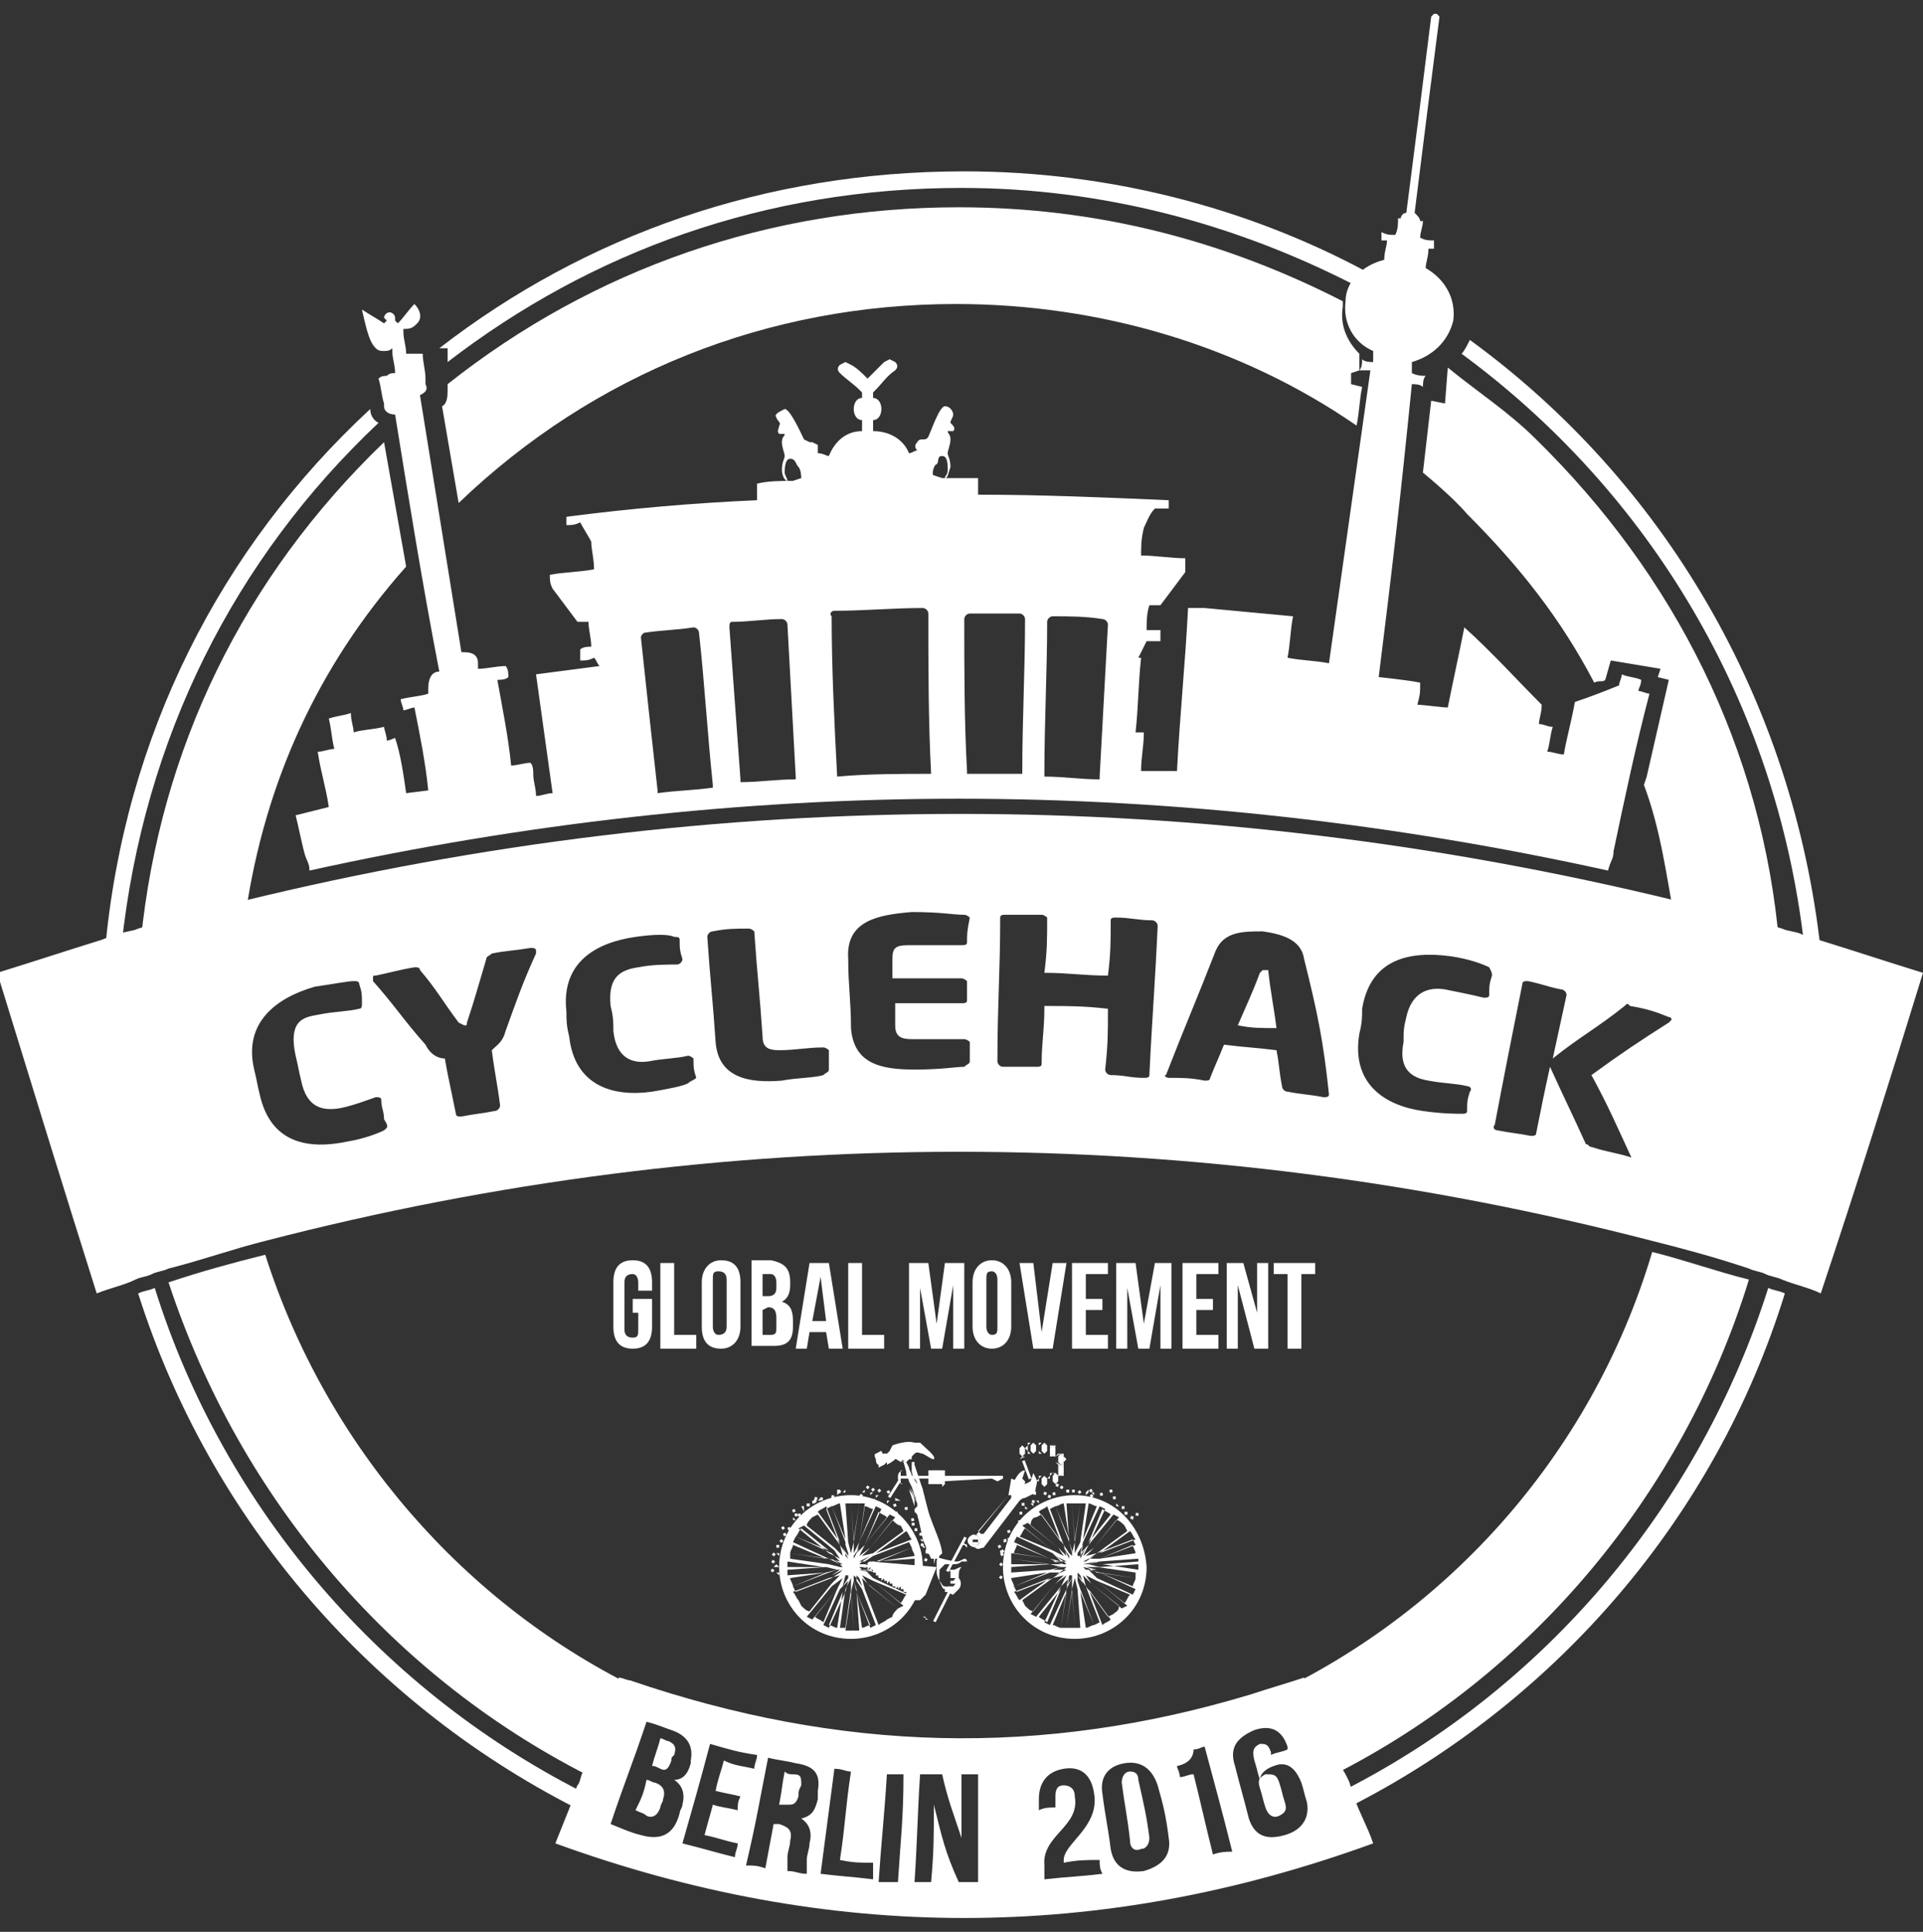 <?xml version="1.0" encoding="utf-8"?>
<!-- Generator: Adobe Illustrator 18.1.1, SVG Export Plug-In . SVG Version: 6.00 Build 0)  -->
<svg version="1.1" id="Layer_1" xmlns="http://www.w3.org/2000/svg" xmlns:xlink="http://www.w3.org/1999/xlink" x="0px" y="0px"
	 viewBox="-389 351 69.6 69.9" enable-background="new -389 351 69.6 69.9" xml:space="preserve">
<rect x="-389" y="351" width="69.6" height="69.9" fill="#333333" stroke="none"/>
<g>
	<path fill="#FFFFFF" d="M-343.3,386.1l-0.1,0.1c-0.3,0.8-0.5,1.2-0.8,1.9c0.5,0.1,0.8,0.1,1.4,0.1c-0.1-0.8-0.2-1.2-0.3-2.1
		L-343.3,386.1"/>
	<path fill="#FFFFFF" d="M-375.3,366.3c-0.2-0.1-0.3-0.3-0.3-0.5c-5.4,5-8.9,11.8-9.6,19.6c0.2-0.1,0.4-0.1,0.6-0.2
		C-383.8,377.7-380.5,371.2-375.3,366.3"/>
	<path fill="#FFFFFF" d="M-383.4,397.6c-0.2,0.1-0.4,0.1-0.6,0.2c2.6,8.2,8.5,15,16.2,18.8c0.1-0.2,0.1-0.4,0.2-0.6
		C-375.1,412.3-380.9,405.6-383.4,397.6"/>
	<path fill="#FFFFFF" d="M-335.8,363.3c-0.1,0.2-0.2,0.4-0.3,0.5c6.8,5,11.4,12.6,12.4,21.4c0.2,0.1,0.4,0.1,0.6,0.2
		C-324.1,376.3-328.8,368.4-335.8,363.3"/>
	<path fill="#FFFFFF" d="M-340.4,415.8c0.1,0.2,0.1,0.4,0.2,0.6c7.5-3.8,13.3-10.5,15.8-18.6c-0.2-0.1-0.4-0.1-0.6-0.2
		C-327.5,405.5-333.1,412.1-340.4,415.8"/>
	<path fill="#FFFFFF" d="M-372.8,364l0,0.1c5.2-4,11.5-6.3,18.6-6.3c5.1,0,9.9,1.3,14.2,3.5c0.1-0.2,0.2-0.3,0.4-0.5
		c-4.3-2.3-9.3-3.6-14.5-3.6c-7.2,0-13.7,2.3-19,6.4l0.3,0L-372.8,364z"/>
	<path fill="#FFFFFF" d="M-339.8,364.4l0-0.2l0-0.4c-0.5-0.5-0.7-1.1-0.6-1.7l0-0.2c-4.3-2.2-8.9-3.4-13.9-3.4
		c-6.8,0-13.2,2.2-18.5,6.4l0,0.1l0,0.1c0,0.2,0,0.5-0.2,0.6l0.6,3.5c4.9-4.7,11.2-7.2,18-7.2c5.2,0,10.3,1.5,14.5,4.4
		c0.1-0.5,0.1-0.9,0.2-1.4l0,0l-0.4-0.1l0-0.4L-339.8,364.4z"/>
	<path fill="#FFFFFF" d="M-374.3,371.5l-0.8-4.5c-5.1,4.9-8.1,11.1-8.8,18c1.3-0.4,2.5-0.7,3.8-1
		C-379.4,379.3-377.5,375.1-374.3,371.5"/>
	<path fill="#FFFFFF" d="M-333.4,366.9c-1-1-2.1-1.7-3.2-2.6l-0.1,1.3l-0.5-0.1l-0.3,2.6c0,0,1.1,0.9,1.6,1.5
		c1.9,1.9,3.4,3.8,4.6,6.1c0.2-0.1,0.3,0,0.4-0.1l0.2-0.7l1.8,0.3l-0.1,0.3l0.4,0.1l-0.8,3.5l-0.1,0.3c0.6,1.6,0.8,3.2,1.1,4.8
		c1.3,0.3,2.5,0.6,3.8,1C-325.2,378.1-328.4,371.8-333.4,366.9"/>
	<path fill="#FFFFFF" d="M-375.4,363.6c0.1,0.1,0.2,0.1,0.3,0.1c0.1,0,0.2,0,0.3-0.1l0,0.1c0,0.3,0.1,0.5,0.1,0.8
		c-0.1,0-0.2,0-0.3,0.1c-0.1,0-0.2,0-0.3,0.1c0.1,0.3,0.1,0.6,0.2,0.9l0,0.1c0,0.2,0.2,0.3,0.4,0.3c0.5,3.1,1,6.2,1.6,9.3l0,0
		c-0.3,0-0.4,0.3-0.4,0.6l0,0.2c-0.3,0.1-0.6,0.1-1,0.2c0,0.1,0.1,0.3,0.1,0.4c0.1,0,0.3-0.1,0.4-0.1c0.2,1,0.4,2,0.5,3l-0.8,0.1
		c-0.1-0.7-0.2-1.4-0.4-2c-0.3,0.1,0.1,0-0.3,0.1c0-0.2-0.1-0.4-0.1-0.5c-0.4,0.1-0.8,0.1-1.1,0.2c0-0.2-0.1-0.4-0.1-0.7
		c-0.3,0.1-0.5,0.1-0.8,0.2c0.1,0.4,0.1,0.7,0.2,1.1c-0.2,0-0.4,0.1-0.6,0.1c0.1,0.7,0.3,1.3,0.4,2c-0.4,0.1-0.8,0.2-1.2,0.3
		c0.1,0.4,0.2,0.9,0.3,1.3l0,0c0.1,0.4,0.2,0.4,0.2,0.7c7.7-1.7,15.6-2.6,23.5-2.6c7.9,0,15.8,0.9,23.5,2.6c0.1-0.4,0.2-0.4,0.2-0.7
		l0,0c0.4-1.9,0.8-3.8,1.3-5.7c-0.1,0-0.3-0.1-0.4-0.1c0-0.1,0.1-0.2,0.1-0.4c-0.2-0.1-0.5-0.1-0.7-0.2c0,0.1-0.1,0.3-0.1,0.4
		c-0.5,0.2-1,0.4-1.6,0.6c-0.1,0.6-0.3,1.3-0.4,1.9c-0.2,0-0.4-0.1-0.6-0.1c0.1-0.3,0.1-0.6,0.2-0.9c-0.2,0-0.3-0.1-0.5-0.1
		c0-0.2,0.1-0.4,0.1-0.7c-0.9-0.9-1.8-1.9-2.8-2.8c-0.2,1-0.4,1.9-0.6,2.9c-0.2,0-0.9-0.1-1.1-0.1c0.1-0.4,0.1-0.4,0.1-0.8
		c-0.5-0.1-1.5-0.2-1.5-0.2c0.5-4,0.8-6.6,1.2-10.6c0.1,0,0.3,0,0.4,0.1c0-0.1,0-0.3,0.1-0.4c-0.1,0-0.3,0-0.5-0.1
		c0-0.1,0-0.2,0-0.4c0.7-0.2,1.3-0.7,1.5-1.5c0.1-0.8-0.3-1.5-1-1.9c0-0.2,0.1-0.4,0.1-0.7c0.1,0,0.2,0,0.2,0c0-0.1,0-0.2,0-0.3
		c-0.2,0-0.3,0-0.5-0.1c0-0.2,0.1-0.4,0.1-0.6l-0.1,0c0-0.1-0.1-0.2-0.2-0.3c0.3-2.4,0.6-4.8,0.9-7.1l-0.1-0.1l-0.1,0l0,0l-0.1,0.1
		c-0.3,2.4-0.6,4.8-0.9,7.1c-0.1,0-0.2,0.1-0.2,0.2l-0.1,0c0,0.2,0,0.4-0.1,0.6c-0.2,0-0.3,0-0.5-0.1c0,0.1,0,0.2,0,0.3
		c0.1,0,0.2,0,0.2,0c0,0.2-0.1,0.4-0.1,0.7c-0.8,0.2-1.4,0.8-1.4,1.5c-0.1,0.8,0.3,1.5,1,1.8c0,0.1,0,0.2,0,0.4
		c-0.1,0-0.3,0-0.4-0.1c0,0.1,0,0.3-0.1,0.4c0.1,0,0.3,0,0.4,0c-0.5,3.5-1,7.1-1.5,10.6c-0.5-0.1-1-0.1-1.5-0.2
		c0.1-0.5,0.1-1,0.2-1.5c-1.1-0.1-2.1-0.2-3.2-0.3c-0.2,0-0.4,0-0.6,0c-0.1,2-0.3,3.9-0.4,5.9c-0.3,0-0.6,0-0.9,0
		c-0.1,0-0.3,0-0.4,0c0-0.5,0.1-0.9,0.1-1.4c-0.1,0-0.2,0-0.3,0c0.1-0.9,0.1-1.8,0.2-2.7l-0.1,0c0.1-0.2,0.2-0.4,0.3-0.6
		c0.2,0,0.3,0,0.5,0c0-0.1,0-0.2,0-0.4c-0.2,0-0.3,0-0.5,0c0-0.3,0-0.6,0.1-0.9c0.1,0,0.2,0,0.4,0c0.3-0.4,0.6-0.8,0.9-1.2
		c0-0.2,0-0.3,0-0.5c-0.5,0-1.1-0.1-1.6-0.1c0-0.3,0-0.6,0.1-1h0c0.1-0.2,0.2-0.5,0.4-0.7c0.2,0,0.3,0,0.5,0c0-0.1,0-0.2,0-0.3
		c-2.3-0.1-4.6-0.2-6.9-0.2c0-0.2,0-0.4,0-0.6c-0.2,0-0.5,0-0.7,0c-0.2,0-0.4,0-0.6,0l0,0l-0.3-0.1c-0.1,0,0-0.4,0.1-0.4
		c0.1-0.1,0-0.3,0.2-0.3h0c0.2,0,0.2,0.3,0.2,0.5s-0.1,0.2-0.1,0.3l0,0c0.1,0,0.1-0.1,0.2-0.4c0-0.3-0.1-0.4-0.1-0.5
		c0-0.1,0.1-0.3,0.1-0.5c0-0.2-0.1-0.2-0.1-0.3l0.1,0h0l0.1,0c0.1-0.1,0-0.2-0.1-0.3c0-0.1,0.1-0.2,0.1-0.3c0-0.1-0.1-0.3-0.3-0.3
		l0,0c-0.2,0-0.5,0.9-0.6,1.1c-0.1,0.2-0.3,0-0.4,0.2c-0.1,0.1-0.1,0.2,0,0.3c-0.1,0-0.2,0.1-0.3,0.1c-0.2-0.5-0.7-0.8-1.3-0.8
		c0-0.1,0-0.3,0-0.4c0.2,0,0.3-0.2,0.3-0.4c0-0.2-0.1-0.4-0.3-0.4l0-0.2l0.1-0.1c0.2-0.2,0.4-0.5,0.7-0.7c0.1-0.1,0.1-0.2,0-0.3
		l-0.2-0.1l-0.2,0.1c-0.2,0.2-0.4,0.4-0.6,0.6c-0.2-0.2-0.4-0.4-0.6-0.5l-0.2-0.1l-0.2,0.1c-0.1,0.1-0.1,0.2,0,0.3
		c0.2,0.2,0.5,0.4,0.7,0.6l0.1,0.1l0,0.2c-0.2,0-0.3,0.2-0.3,0.4c0,0.2,0.1,0.4,0.3,0.4c0,0.1,0,0.3,0,0.4c-0.6,0-1,0.4-1.2,0.9
		c-0.1,0-0.2-0.1-0.4-0.1c0-0.1,0-0.2,0-0.3l-0.2-0.1l-0.1,0l-0.2-0.1c-0.1-0.2-0.5-1.1-0.7-1.1l0,0c-0.2,0.1-0.4,0.2-0.3,0.3
		c0,0.1,0.2,0.2,0.1,0.3c0,0.1-0.1,0.2,0,0.3l0.1,0l0.1,0l0,0c0,0.1-0.1,0.1-0.1,0.3c0,0.2,0.1,0.4,0.1,0.5c0,0.1-0.1,0.2-0.1,0.5
		c0,0.2,0.1,0.4,0.2,0.4l0,0c0-0.1-0.1-0.2-0.1-0.3c0-0.1,0-0.5,0.2-0.5h0c0.2,0,0.2,0.2,0.3,0.3c0.1,0.1,0.1,0.4,0.1,0.4l-0.3,0.1
		v0c-0.4,0-0.9,0-1.3,0.1c0,0.2,0,0.4,0,0.6c-2.3,0.1-4.6,0.3-6.9,0.6c0,0.1,0,0.2,0,0.3c0.2,0,0.3,0,0.5-0.1
		c0.1,0.2,0.3,0.5,0.4,0.7l0,0c0,0.3,0.1,0.6,0.1,1c-0.5,0.1-1.1,0.1-1.6,0.2c0,0.2,0,0.3,0.1,0.5c0.3,0.4,0.6,0.8,0.9,1.2
		c0.1,0,0.2,0,0.4,0c0,0.3,0.1,0.6,0.1,0.9c-0.1,0-0.3,0-0.4,0.1c0,0.1,0,0.2,0,0.4c0.2,0,0.3,0,0.5-0.1c0.1,0.1,0.1,0.2,0.2,0.3
		c-0.8,0.1-1.5,0.2-2.3,0.3c0.2,1.4,0.4,2.9,0.6,4.3c-0.2,0-0.4,0.1-0.6,0.1c0-0.3-0.1-0.5-0.1-0.8c0-0.1,0-0.3-0.1-0.4
		c-0.2,0-0.5,0.1-0.7,0.1c-0.1-1-0.3-2-0.5-3.1c0.1,0,0.3,0,0.4-0.1c0-0.1,0-0.3-0.1-0.4c-0.3,0-0.7,0.1-1,0.1l0-0.2
		c0-0.3-0.2-0.4-0.5-0.4l-0.1,0l0,0c-0.5-3.1-1-6.2-1.5-9.3c0.2-0.1,0.3-0.2,0.2-0.4l0-0.2c0-0.3-0.1-0.6-0.1-0.9
		c-0.1,0-0.2,0-0.3,0c-0.1,0-0.2,0-0.3,0c0-0.3-0.1-0.5-0.1-0.8l0-0.1l0.1,0c0.2,0,0.3-0.1,0.4-0.2c0.2-0.2,0.1-0.5-0.1-0.7
		c-0.2,0.2-0.4,0.5-0.6,0.7l-0.1-0.1l0-0.1c0-0.1-0.1-0.2-0.2-0.2l0,0c-0.1,0-0.2,0.1-0.2,0.2l0.1,0.1l-0.1,0.1
		c-0.3-0.2-0.5-0.3-0.8-0.5C-375.7,363.1-375.6,363.4-375.4,363.6 M-351.1,373.5c0-0.1,0.1-0.2,0.2-0.2h0c0.6,0,1.2,0,1.8,0.1
		c0.1,0,0.2,0.1,0.2,0.2c-0.1,1.8-0.2,3.7-0.3,5.5l0,0.1c-0.7,0-1.3-0.1-2-0.1l0-0.1C-351.2,377.1-351.1,375.3-351.1,373.5
		 M-354.1,373.4c0-0.1,0.1-0.2,0.2-0.2c0.6,0,1.2,0,1.8,0c0.1,0,0.2,0.1,0.2,0.2c0,1.8-0.1,3.7-0.1,5.5l0,0.1c-0.7,0-1.3,0-2,0
		l0-0.1C-354.1,377.1-354.1,375.2-354.1,373.4 M-358.8,373.1c1.1,0,2.1-0.1,3.2-0.1h0c0.1,0,0.2,0.1,0.2,0.2c0,1.9,0,3.9,0.1,5.8
		c-1.1,0-2.3,0-3.4,0.1c-0.1-1.9-0.2-3.9-0.2-5.8C-359,373.2-358.9,373.1-358.8,373.1 M-362.5,373.5c0.6,0,1.2-0.1,1.8-0.1h0
		c0.1,0,0.2,0.1,0.2,0.2c0.1,1.8,0.2,3.7,0.3,5.5l0,0.1c-0.7,0-1.3,0.1-2,0.1l0-0.1l-0.4-5.5C-362.6,373.6-362.6,373.5-362.5,373.5
		 M-365.7,373.9c0.6-0.1,1.2-0.1,1.8-0.2h0c0.1,0,0.2,0.1,0.2,0.2c0.2,1.8,0.3,3.6,0.5,5.5l0,0.1c-0.7,0.1-1.3,0.1-2,0.2l0-0.1
		c-0.2-1.8-0.4-3.6-0.6-5.5C-365.8,374-365.8,374-365.7,373.9"/>
	<path fill="#FFFFFF" d="M-367.4,415.4c0.4-1.1,0.9-2.2,1.3-3.3c0.1,0.1,0.3,0.1,0.4,0.1c-6.5-3.1-11.5-8.9-13.7-15.8
		c-1.2,0.3-2.3,0.6-3.5,1C-380.3,405.3-374.7,411.8-367.4,415.4"/>
	<path fill="#FFFFFF" d="M-343.8,412.7c0.6-0.2,1.2-0.4,1.9-0.6c0.4,1,0.8,2.1,1.2,3.1c7.1-3.6,12.6-10.1,15-17.9
		c-1.2-0.3-2.3-0.7-3.5-1C-331.4,403.7-336.8,409.7-343.8,412.7"/>
	<path fill="#FFFFFF" d="M-319.4,386.2c-1.3-0.4-2.5-0.8-3.8-1.2c-0.2-0.1-0.4-0.1-0.6-0.2c-0.2-0.1-0.5-0.1-0.7-0.2
		c-1.3-0.4-2.5-0.7-3.8-1c-17.2-4.2-34.7-4.2-51.9,0c-1.3,0.3-2.5,0.6-3.8,1c-0.2,0.1-0.5,0.1-0.7,0.2c-0.2,0.1-0.4,0.1-0.6,0.2
		c-1.3,0.4-2.5,0.8-3.8,1.2c1.2,3.9,2.4,7.8,3.6,11.6c0.5-0.2,1-0.3,1.4-0.5c0.2-0.1,0.4-0.1,0.6-0.2c0.2-0.1,0.4-0.1,0.6-0.2
		c1.2-0.3,2.3-0.7,3.5-1c16.6-4.3,33.6-4.3,50.2,0c1.2,0.3,2.3,0.6,3.5,1c0.2,0.1,0.4,0.1,0.6,0.2c0.2,0.1,0.4,0.1,0.6,0.2
		c0.5,0.2,1,0.3,1.4,0.5C-321.8,393.9-320.6,390.1-319.4,386.2 M-375.1,391.9c-0.2,0.1-0.7,0.3-1.3,0.4c-1.4,0.3-2.8,0.1-3.2-1.7
		c-0.1-0.4-0.1-0.5-0.2-0.9c-0.4-1.7,0.8-2.6,2.2-3c0.7-0.1,1.2-0.2,1.4-0.2c0.1,0,0.2,0,0.2,0.1c0.1,0.3,0.1,0.4,0.1,0.7
		c0,0.1,0,0.2-0.1,0.2l0,0c-0.4,0.1-0.9,0.1-1.4,0.2c-0.5,0.1-1.2,0.1-0.9,1.5c0.1,0.4,0.1,0.5,0.2,0.9c0.2,1,0.8,1.1,1.4,1
		c0.5-0.1,1-0.3,1.3-0.4l0,0c0.1,0,0.2,0,0.2,0.1c0,0.3,0.1,0.4,0.1,0.7C-374.9,391.8-375,391.8-375.1,391.9 M-370.7,388.3
		c-0.1,0.4-0.3,0.5-0.5,0.7c0.1,0.8,0.2,1.2,0.3,2c0,0.1-0.1,0.2-0.2,0.2c-0.5,0.1-0.7,0.1-1.2,0.2c-0.1,0-0.2,0-0.2-0.1
		c-0.2-1-0.3-1.4-0.4-2c-0.2,0-0.5-0.1-0.7-0.5c-0.8-0.9-1.1-1.4-1.9-2.3l0-0.1c0-0.1,0-0.1,0.1-0.1c0.5-0.1,0.8-0.2,1.4-0.3
		c0.1,0,0.2,0,0.2,0.1c0.6,0.7,0.8,1.1,1.4,1.9l0.2,0.1c0.1,0,0.1,0,0.1-0.1c0.3-0.9,0.4-1.3,0.7-2.3c0-0.1,0.1-0.1,0.2-0.2
		c0.5-0.1,0.8-0.1,1.4-0.2c0.1,0,0.2,0,0.2,0.1l0,0.1C-370.1,386.6-370.3,387.2-370.7,388.3 M-364.1,390.2c-0.2,0.1-0.7,0.2-1.3,0.3
		c-1.4,0.2-2.8-0.2-3-2c-0.1-0.4-0.1-0.6-0.1-0.9c-0.2-1.8,1.1-2.5,2.5-2.7c0.7-0.1,1.2-0.1,1.4,0c0.1,0,0.2,0,0.2,0.1
		c0,0.3,0,0.4,0.1,0.7c0,0.1-0.1,0.2-0.2,0.2h0c-0.4,0-0.9,0-1.4,0.1c-0.7,0.1-1.1,0.4-1,1.4c0.1,0.4,0.1,0.6,0.1,0.9
		c0.1,1,0.7,1.2,1.3,1.1c0.5-0.1,1-0.1,1.4-0.2h0c0.1,0,0.2,0.1,0.2,0.1c0,0.3,0,0.4,0.1,0.7C-363.9,390.1-364,390.1-364.1,390.2
		 M-359.2,389.9c-0.3,0.1-1,0.1-1.5,0.2c-1.2,0.1-2.3-0.1-2.4-1.4c-0.1-1.5-0.2-2.3-0.3-3.8c0-0.1,0.1-0.2,0.2-0.2
		c0.5-0.1,0.8-0.1,1.3-0.1c0.1,0,0.2,0.1,0.2,0.1c0.1,1.5,0.2,2.3,0.3,3.8c0,0.4,0.2,0.5,0.6,0.5c0.6,0,1-0.1,1.6-0.1
		c0.1,0,0.2,0.1,0.2,0.1c0,0.3,0,0.4,0,0.7C-359,389.8-359.1,389.8-359.2,389.9 M-354,385.1c0,0.1-0.1,0.1-0.2,0.1
		c-0.8,0-1.2,0-1.9,0c-0.5,0-0.6,0.1-0.6,0.5c0,0.3,0,0.4,0,0.7c1,0,1.5,0,2.5,0c0.1,0,0.2,0.1,0.2,0.1v0.7c0,0.1-0.1,0.1-0.2,0.1
		c-1,0-1.5,0-2.4,0c0,0.3,0,0.5,0,0.8c0,0.4,0.2,0.5,0.6,0.5c0.8,0,1.1,0,1.9,0c0.1,0,0.2,0.1,0.2,0.1v0.7c0,0.1-0.1,0.1-0.2,0.2
		c-0.3,0-0.8,0.1-1.8,0.1c-1.2,0-2.2-0.2-2.3-1.5c0-1-0.1-1.5-0.1-2.5c-0.1-1.4,1.1-1.6,2.3-1.7c1.1,0,1.5,0.1,1.9,0.1
		c0.1,0,0.2,0.1,0.2,0.1C-354,384.7-354,384.8-354,385.1 M-347.4,389.9c0,0.1-0.1,0.1-0.2,0.1c-0.5,0-0.7-0.1-1.2-0.1
		c-0.1,0-0.2-0.1-0.2-0.2c0.1-0.9,0.1-1.3,0.1-2.2c-0.9-0.1-1.4-0.1-2.3-0.1c0,0.9-0.1,1.3-0.1,2.1c0,0.1-0.1,0.1-0.2,0.1
		c-0.5,0-0.7,0-1.2,0c-0.1,0-0.2-0.1-0.2-0.2c0-2.1,0.1-3.2,0.1-5.2c0-0.1,0.1-0.1,0.2-0.1c0.5,0,0.8,0,1.3,0c0.1,0,0.2,0.1,0.2,0.1
		c0,0.8,0,1.2-0.1,2c0.9,0,1.4,0.1,2.3,0.1c0.1-0.8,0.1-1.2,0.1-2c0-0.1,0.1-0.1,0.2-0.1c0.5,0,0.8,0.1,1.3,0.1
		c0.1,0,0.2,0.1,0.2,0.2C-347.2,386.7-347.3,387.8-347.4,389.9 M-340.9,390.6c0,0.1-0.1,0.1-0.2,0.1c-0.5-0.1-0.8-0.1-1.3-0.2
		c-0.1,0-0.2-0.1-0.2-0.2c-0.1-0.5-0.1-0.8-0.2-1.3c-0.8-0.1-1.1-0.1-1.9-0.2c-0.2,0.5-0.3,0.7-0.5,1.2c0,0.1-0.1,0.1-0.2,0.1
		c-0.5-0.1-0.8-0.1-1.3-0.1c-0.1,0-0.2-0.1-0.1-0.1l0,0c0.7-1.8,1.1-2.7,1.8-4.5c0.3-0.7,1-0.7,1.7-0.7c0.7,0.1,1.4,0.3,1.5,1
		C-341.3,387.7-341.1,388.7-340.9,390.6L-340.9,390.6L-340.9,390.6z M-335,386.3c-0.1,0.3-0.1,0.4-0.1,0.7c0,0.1-0.1,0.1-0.2,0.1
		l0,0c-0.4-0.1-0.9-0.2-1.4-0.3c-0.6-0.1-1.2,0.1-1.4,1c-0.1,0.4-0.1,0.5-0.1,0.9c-0.2,1,0.3,1.3,0.9,1.4c0.5,0.1,1,0.1,1.4,0.2l0,0
		c0.1,0,0.2,0.1,0.1,0.2c-0.1,0.3-0.1,0.4-0.1,0.7c0,0.1-0.1,0.1-0.2,0.1c-0.2,0-0.7,0-1.4-0.1c-1.4-0.2-2.6-1-2.3-2.8
		c0.1-0.4,0.1-0.6,0.1-0.9c0.3-1.8,1.7-2.1,3.2-1.9c0.7,0.1,1.2,0.3,1.4,0.4C-335,386.2-335,386.2-335,386.3 M-329.9,392.9
		c-0.6-0.2-0.9-0.2-1.5-0.4c-0.1,0-0.1-0.1-0.2-0.1c-0.5-1.1-0.8-1.7-1.3-2.8c-0.2,0.9-0.3,1.4-0.5,2.4c0,0.1-0.1,0.1-0.2,0.1
		c-0.5-0.1-0.7-0.1-1.2-0.2c-0.1,0-0.2-0.1-0.1-0.2c0.4-2.1,0.6-3.1,1-5.1c0-0.1,0.1-0.1,0.2-0.1c0.5,0.1,0.7,0.2,1.2,0.3
		c0.1,0,0.2,0.1,0.2,0.2c-0.2,0.9-0.3,1.4-0.5,2.3c1-0.8,1.6-1.1,2.6-1.9c0.1-0.1,0.1-0.1,0.2,0c0.6,0.1,0.9,0.2,1.4,0.4
		c0.1,0,0.1,0.1,0.1,0.1l-0.1,0.1c-1.1,0.7-1.7,1.1-2.8,1.9c0.6,1.1,0.9,1.8,1.5,3.1l0,0.1L-329.9,392.9z"/>
	<path fill="#FFFFFF" d="M-360.1,416c0-0.2,0-0.2,0.1-0.4c0-0.3,0-0.4-0.3-0.4c-0.1,0-0.2,0-0.3-0.1c-0.1,0.5-0.1,0.7-0.2,1.2
		c0.1,0,0.2,0,0.3,0C-360.3,416.3-360.2,416.3-360.1,416"/>
	<path fill="#FFFFFF" d="M-365.6,416.7c0.2,0.1,0.4,0,0.5-0.3c0-0.1,0.1-0.2,0.1-0.3c0.1-0.3,0-0.5-0.3-0.6c-0.1,0-0.2-0.1-0.3-0.1
		c-0.1,0.5-0.2,0.7-0.4,1.1C-365.8,416.6-365.7,416.6-365.6,416.7"/>
	<path fill="#FFFFFF" d="M-342.7,416.7c0.2-0.1,0.3-0.2,0.2-0.5c-0.1-0.3-0.1-0.4-0.2-0.7c-0.1-0.3-0.2-0.3-0.5-0.3
		c-0.2,0.1-0.3,0.2-0.2,0.5c0.1,0.3,0.1,0.4,0.2,0.7C-343.1,416.7-342.9,416.8-342.7,416.7"/>
	<path fill="#FFFFFF" d="M-340.5,414.9c-0.4-1.1-0.9-2.1-1.3-3.2c-0.6,0.2-1.3,0.4-1.9,0.6c-7.6,2.3-14.9,2.1-22.5-0.5
		c-0.1,0-0.3-0.1-0.4-0.1c-0.4,1.1-0.9,2.3-1.3,3.4c-0.1,0.2-0.1,0.4-0.2,0.5c-0.1,0.2-0.1,0.4-0.2,0.6c-0.2,0.5-0.4,1-0.6,1.5
		c9.9,3.6,19.7,3.6,29.6,0c-0.2-0.6-0.5-1.1-0.7-1.7c-0.1-0.2-0.1-0.4-0.2-0.6C-340.3,415.2-340.4,415-340.5,414.9 M-346.7,417.5
		c0.1,0.6-0.2,1-0.9,1.2c-0.7,0.1-1.1-0.2-1.2-0.8c-0.1-0.8-0.2-1.2-0.3-2c-0.1-0.6,0.2-1,0.8-1.1c0.6-0.1,1,0.2,1.2,0.8
		C-346.9,416.3-346.8,416.7-346.7,417.5 M-361.2,414.6c0.4,0.1,0.6,0.1,1,0.2c0.7,0.1,0.9,0.4,0.8,1c0,0.1,0,0.2,0,0.3
		c-0.1,0.4-0.2,0.6-0.6,0.7c0.3,0.2,0.4,0.5,0.3,0.9c0,0.2-0.1,0.4-0.1,0.6c0,0.2,0,0.3,0,0.5c-0.3,0-0.4-0.1-0.7-0.1
		c0-0.1,0-0.2,0-0.5c0-0.2,0.1-0.4,0.1-0.6c0.1-0.4-0.1-0.5-0.4-0.6c-0.1,0-0.1,0-0.2,0l-0.3,1.6c-0.3-0.1-0.4-0.1-0.7-0.1
		C-361.6,416.8-361.5,416.1-361.2,414.6 M-356.5,419.1c-0.3,0-0.4,0-0.7,0c0.1-1.5,0.2-2.3,0.3-3.9c0.3,0,0.4,0,0.6,0
		C-356.3,416.8-356.4,417.5-356.5,419.1 M-358.6,418.3c0.5,0.1,0.7,0.1,1.2,0.1c0,0.2,0,0.3,0,0.6c-0.8-0.1-1.1-0.1-1.9-0.2
		c0.2-1.5,0.3-2.3,0.5-3.8c0.3,0,0.4,0.1,0.6,0.1C-358.4,416.4-358.4,417-358.6,418.3 M-355.2,416.3c0,1.1,0,1.7-0.1,2.8
		c-0.3,0-0.4,0-0.6,0c0.1-1.5,0.1-2.3,0.2-3.9c0.3,0,0.5,0,0.8,0c0.2,0.9,0.4,1.4,0.7,2.3c0-0.9,0-1.4,0-2.3c0.2,0,0.3,0,0.6,0
		c0,1.5,0,2.3,0,3.9c-0.3,0-0.4,0-0.7,0C-354.8,418-354.9,417.5-355.2,416.3 M-350.1,416c0-0.3-0.2-0.4-0.4-0.4
		c-0.2,0-0.3,0.1-0.3,0.4c0,0.2,0,0.2,0,0.4c-0.2,0-0.4,0-0.6,0.1c0-0.2,0-0.2,0-0.4c0-0.6,0.3-1,0.9-1.1c0.6-0.1,1,0.2,1.1,0.9
		c0.2,1.2-1.1,1.8-1.1,2.4l0,0.1c0.5-0.1,0.8-0.1,1.3-0.1c0,0.2,0,0.3,0.1,0.5c-0.8,0.1-1.2,0.1-2.1,0.2c0-0.2,0-0.3,0-0.5
		C-351.3,417.4-349.9,417.1-350.1,416 M-365.8,417.4c-0.4-0.1-0.6-0.2-1.1-0.4c0.5-1.5,0.8-2.2,1.3-3.7c0.4,0.1,0.6,0.2,0.9,0.3
		c0.6,0.2,0.8,0.6,0.7,1.1l0,0.1c-0.1,0.4-0.3,0.6-0.6,0.6c0.3,0.2,0.4,0.5,0.3,0.9c0,0.1-0.1,0.2-0.1,0.3
		C-364.6,417.4-365.1,417.6-365.8,417.4 M-363.3,414.1c0.7,0.2,1,0.3,1.7,0.4c0,0.2-0.1,0.3-0.1,0.5c-0.4-0.1-0.7-0.1-1.1-0.3
		c-0.1,0.4-0.2,0.6-0.3,1.1c0.4,0.1,0.5,0.1,0.9,0.2c-0.1,0.2-0.1,0.3-0.1,0.5c-0.4-0.1-0.6-0.1-0.9-0.2c-0.1,0.4-0.2,0.7-0.3,1.1
		c0.5,0.1,0.7,0.2,1.2,0.3c0,0.2-0.1,0.3-0.1,0.5c-0.8-0.2-1.1-0.3-1.9-0.5C-363.9,416.3-363.7,415.6-363.3,414.1 M-345.1,418.1
		c-0.3-1.2-0.4-1.7-0.7-2.9c-0.2,0-0.3,0.1-0.5,0.1c0-0.2-0.1-0.3-0.1-0.4c0.5-0.1,0.6-0.4,0.6-0.6c0.2,0,0.3-0.1,0.4-0.1
		c0.4,1.5,0.6,2.2,1,3.8C-344.6,418-344.8,418-345.1,418.1 M-342.5,417.4c-0.7,0.2-1.1,0-1.3-0.6c-0.2-0.8-0.3-1.1-0.5-1.9
		c-0.2-0.6,0-1,0.7-1.3c0.6-0.2,1,0,1.2,0.6l0,0.1c-0.2,0.1-0.4,0.1-0.6,0.2l0-0.1c-0.1-0.3-0.2-0.3-0.4-0.3
		c-0.2,0.1-0.3,0.2-0.2,0.6c0.1,0.3,0.1,0.4,0.2,0.7c0-0.2,0.2-0.4,0.5-0.5c0.5-0.2,0.8,0.1,1,0.6c0.1,0.3,0.1,0.4,0.2,0.7
		C-341.6,416.7-341.8,417.2-342.5,417.4"/>
	<path fill="#FFFFFF" d="M-348.1,415.1c-0.2,0-0.3,0.2-0.3,0.4c0.1,0.8,0.2,1.2,0.3,2.1c0,0.3,0.2,0.4,0.4,0.3
		c0.2,0,0.3-0.2,0.3-0.4c-0.1-0.8-0.2-1.2-0.4-2.1C-347.8,415.2-347.9,415.1-348.1,415.1"/>
	<path fill="#FFFFFF" d="M-364.7,414.7c0-0.1,0-0.1,0.1-0.2c0.1-0.3,0-0.4-0.2-0.5c-0.1,0-0.2-0.1-0.3-0.1c-0.1,0.4-0.2,0.6-0.3,1
		c0.1,0,0.1,0,0.3,0.1C-364.9,415.1-364.8,415-364.7,414.7"/>
	<path fill="#FFFFFF" d="M-366.1,398h0.7v1c0,0.5-0.2,0.8-0.7,0.8c-0.5,0-0.7-0.3-0.7-0.8v-1.6c0-0.5,0.2-0.8,0.7-0.8
		c0.5,0,0.7,0.3,0.7,0.8v0.3h-0.5v-0.3c0-0.2-0.1-0.3-0.2-0.3c-0.2,0-0.3,0.1-0.3,0.3v1.7c0,0.2,0.1,0.3,0.3,0.3
		c0.2,0,0.2-0.1,0.2-0.3v-0.6h-0.2V398z"/>
	<polygon fill="#FFFFFF" points="-365.1,396.7 -364.6,396.7 -364.6,399.3 -363.8,399.3 -363.8,399.8 -365.1,399.8 	"/>
	<path fill="#FFFFFF" d="M-363.6,397.4c0-0.5,0.3-0.8,0.7-0.8c0.5,0,0.7,0.3,0.7,0.8v1.6c0,0.5-0.3,0.8-0.7,0.8
		c-0.5,0-0.7-0.3-0.7-0.8V397.4z M-363.2,399c0,0.2,0.1,0.3,0.2,0.3c0.2,0,0.3-0.1,0.3-0.3v-1.7c0-0.2-0.1-0.3-0.3-0.3
		c-0.2,0-0.2,0.1-0.2,0.3V399z"/>
	<path fill="#FFFFFF" d="M-360.4,397.4v0.1c0,0.3-0.1,0.5-0.3,0.6c0.3,0.1,0.4,0.3,0.4,0.7v0.2c0,0.5-0.2,0.7-0.7,0.7h-0.8v-3.1h0.7
		C-360.6,396.7-360.4,396.9-360.4,397.4 M-361.4,397.1v0.8h0.2c0.2,0,0.3-0.1,0.3-0.3v-0.2c0-0.2-0.1-0.3-0.2-0.3L-361.4,397.1
		L-361.4,397.1z M-361.4,398.4v0.9h0.3c0.2,0,0.2-0.1,0.2-0.3v-0.3c0-0.3-0.1-0.4-0.3-0.4L-361.4,398.4L-361.4,398.4z"/>
	<path fill="#FFFFFF" d="M-358.5,399.8h-0.5l-0.1-0.6h-0.6l-0.1,0.6h-0.4l0.5-3.1h0.7L-358.5,399.8z M-359.6,398.8h0.5l-0.2-1.6
		L-359.6,398.8z"/>
	<polygon fill="#FFFFFF" points="-358.3,396.7 -357.8,396.7 -357.8,399.3 -357,399.3 -357,399.8 -358.3,399.8 	"/>
	<polygon fill="#FFFFFF" points="-355.1,398.9 -354.8,396.7 -354.1,396.7 -354.1,399.8 -354.5,399.8 -354.5,397.5 -354.9,399.8 
		-355.3,399.8 -355.7,397.6 -355.7,399.8 -356.1,399.8 -356.1,396.7 -355.4,396.7 	"/>
	<path fill="#FFFFFF" d="M-353.8,397.4c0-0.5,0.3-0.8,0.7-0.8s0.7,0.3,0.7,0.8v1.6c0,0.5-0.3,0.8-0.7,0.8s-0.7-0.3-0.7-0.8V397.4z
		 M-353.3,399c0,0.2,0.1,0.3,0.2,0.3c0.2,0,0.2-0.1,0.2-0.3v-1.7c0-0.2-0.1-0.3-0.2-0.3c-0.2,0-0.2,0.1-0.2,0.3V399z"/>
	<polygon fill="#FFFFFF" points="-351.3,399.2 -350.9,396.7 -350.4,396.7 -350.9,399.8 -351.6,399.8 -352.1,396.7 -351.6,396.7 	"/>
	<polygon fill="#FFFFFF" points="-349.7,398 -349.1,398 -349.1,398.4 -349.7,398.4 -349.7,399.3 -348.9,399.3 -348.9,399.8 
		-350.2,399.8 -350.2,396.7 -348.9,396.7 -348.9,397.1 -349.7,397.1 	"/>
	<polygon fill="#FFFFFF" points="-347.6,398.9 -347.2,396.7 -346.6,396.7 -346.6,399.8 -347,399.8 -347,397.5 -347.4,399.8 
		-347.8,399.8 -348.2,397.6 -348.2,399.8 -348.6,399.8 -348.6,396.7 -347.9,396.7 	"/>
	<polygon fill="#FFFFFF" points="-345.7,398 -345.1,398 -345.1,398.4 -345.7,398.4 -345.7,399.3 -344.9,399.3 -344.9,399.8 
		-346.2,399.8 -346.2,396.7 -344.9,396.7 -344.9,397.1 -345.7,397.1 	"/>
	<polygon fill="#FFFFFF" points="-344.2,397.5 -344.2,399.8 -344.6,399.8 -344.6,396.7 -344,396.7 -343.5,398.5 -343.5,396.7 
		-343.1,396.7 -343.1,399.8 -343.6,399.8 	"/>
	<polygon fill="#FFFFFF" points="-342.9,396.7 -341.4,396.7 -341.4,397.1 -341.9,397.1 -341.9,399.8 -342.4,399.8 -342.4,397.1 
		-342.9,397.1 	"/>
	
		<rect x="-354.4" y="406.8" transform="matrix(0.882 0.471 -0.471 0.882 150.085 214.726)" fill="#FFFFFF" width="0.1" height="1.4"/>
	<polygon fill="#FFFFFF" points="-354.8,408.2 -354.7,408.2 -354.8,408.2 	"/>
	
		<rect x="-354.1" y="406.9" transform="matrix(0.883 0.469 -0.469 0.883 149.579 213.837)" fill="#FFFFFF" width="0" height="0"/>
	
		<rect x="-354.1" y="406.9" transform="matrix(0.88 0.474 -0.474 0.88 150.606 216.525)" fill="#FFFFFF" width="0" height="0"/>
	<rect x="-354.1" y="407" transform="matrix(0.899 0.438 -0.438 0.899 142.472 196.216)" fill="#FFFFFF" width="0" height="0"/>
	
		<rect x="-354.2" y="407" transform="matrix(0.899 0.439 -0.439 0.899 142.665 196.666)" fill="#FFFFFF" width="0" height="0"/>
	<polygon fill="#FFFFFF" points="-354.2,406.8 -354.2,406.9 -354.1,406.9 -354.1,406.9 -354,407 -354,407 -354,406.9 -354,406.9 
		-354.2,406.8 -354.2,406.8 	"/>
	
		<rect x="-355.2" y="408.2" transform="matrix(-0.893 -0.451 0.451 -0.893 -856.429 614.026)" fill="#FFFFFF" width="0.1" height="1.4"/>
	<polygon fill="#FFFFFF" points="-354.8,408.2 -354.8,408.3 -354.8,408.3 	"/>
	<polygon fill="#FFFFFF" points="-355.4,409.5 -355.5,409.5 -355.5,409.5 -355.4,409.5 	"/>
	
		<rect x="-355.5" y="409.5" transform="matrix(-0.864 -0.503 0.503 -0.864 -868.701 584.545)" fill="#FFFFFF" width="0" height="0"/>
	
		<rect x="-355.5" y="409.5" transform="matrix(-0.901 -0.433 0.433 -0.901 -853.286 624.446)" fill="#FFFFFF" width="0" height="0"/>
	
		<rect x="-355.5" y="409.5" transform="matrix(-0.883 -0.469 0.469 -0.883 -861.506 604.222)" fill="#FFFFFF" width="0" height="0"/>
	<polygon fill="#FFFFFF" points="-355.4,409.6 -355.4,409.6 -355.5,409.6 -355.5,409.5 -355.6,409.5 -355.6,409.5 -355.6,409.5 
		-355.6,409.5 -355.4,409.6 -355.4,409.6 	"/>
	<path fill="#FFFFFF" d="M-355.1,407.7l-2.4-0.2c0,0-0.1,0-0.1,0.1c0,0.1,0,0.2,0,0.2h0l0,0l0.1-0.1l0,0.1l0.1,0l0,0.1l0.1,0l0,0.1
		l0.1,0l0,0.1l0.1,0l0,0.1l0.1-0.1l0,0.1l0.1,0l0,0.1l0.1-0.1l0,0.1l0.1,0l0,0.1l0.1,0l0,0.1l0.1-0.1l0,0.1l0.1-0.1l0,0.1l0.1,0
		l0,0.1l0.1,0l0,0.1l0.1,0l0,0.1l0.1,0l0,0.1v0l0.1,0h0.1l0.1,0l0.2-0.2L-355.1,407.7z"/>
	
		<rect x="-356.7" y="408.2" transform="matrix(-0.885 0.466 -0.466 -0.885 -482.197 935.503)" fill="#FFFFFF" width="0.1" height="0"/>
	
		<rect x="-357.1" y="408" transform="matrix(-0.892 0.453 -0.453 -0.892 -490.767 933.519)" fill="#FFFFFF" width="0.1" height="0"/>
	
		<rect x="-356.9" y="408.1" transform="matrix(-0.886 0.464 -0.464 -0.886 -483.62 935.202)" fill="#FFFFFF" width="0.1" height="0"/>
	
		<rect x="-357.3" y="408" transform="matrix(-0.905 0.424 -0.424 -0.905 -507.55 929.019)" fill="#FFFFFF" width="0.1" height="0"/>
	
		<rect x="-357" y="408.1" transform="matrix(-0.88 0.475 -0.475 -0.88 -476.917 936.812)" fill="#FFFFFF" width="0.1" height="0"/>
	
		<rect x="-357.4" y="407.9" transform="matrix(-0.888 0.46 -0.46 -0.888 -487.035 934.541)" fill="#FFFFFF" width="0.1" height="0"/>
	<polygon fill="#FFFFFF" points="-357.6,407.8 -357.7,407.9 -357.7,407.9 -357.7,407.9 -357.7,407.9 -357.6,407.8 	"/>
	
		<rect x="-357.6" y="407.9" transform="matrix(-0.886 0.464 -0.464 -0.886 -485.065 935.064)" fill="#FFFFFF" width="0.1" height="0"/>
	<polygon fill="#FFFFFF" points="-355.1,407.7 -355.1,407.7 -355,408.4 -355.2,408.7 -355.3,408.7 -355.3,408.7 -355.4,408.7 
		-355.4,408.7 -355.3,408.7 -355.3,408.7 -355.2,408.7 -355,408.4 	"/>
	
		<rect x="-356" y="408.4" transform="matrix(-0.893 0.449 -0.449 -0.893 -490.578 933.213)" fill="#FFFFFF" width="0.1" height="0"/>
	
		<rect x="-355.9" y="408.5" transform="matrix(-0.887 0.463 -0.463 -0.887 -482.316 935.217)" fill="#FFFFFF" width="0.1" height="0"/>
	
		<rect x="-356.6" y="408.2" transform="matrix(-0.894 0.447 -0.447 -0.894 -492.845 932.803)" fill="#FFFFFF" width="0.1" height="0"/>
	
		<rect x="-355.6" y="408.6" transform="matrix(-0.892 0.451 -0.451 -0.892 -488.583 933.583)" fill="#FFFFFF" width="0.1" height="0"/>
	
		<rect x="-355.7" y="408.5" transform="matrix(-0.903 0.43 -0.43 -0.903 -501.351 930.227)" fill="#FFFFFF" width="0.1" height="0"/>
	
		<rect x="-356.2" y="408.4" transform="matrix(-0.882 0.471 -0.471 -0.882 -477.825 936.356)" fill="#FFFFFF" width="0.1" height="0"/>
	
		<rect x="-356.4" y="408.3" transform="matrix(-0.9 0.436 -0.436 -0.9 -499.208 931.065)" fill="#FFFFFF" width="0.1" height="0"/>
	
		<rect x="-356.3" y="408.3" transform="matrix(-0.886 0.464 -0.464 -0.886 -482.46 935.314)" fill="#FFFFFF" width="0.1" height="0"/>
	<path fill="#FFFFFF" d="M-354.7,408.5L-354.7,408.5l-0.1,0c-0.1,0-0.1-0.1-0.2-0.3c0-0.2,0-0.3,0-0.4l0.1-0.1l0.1-0.1
		c0.1,0,0.2,0,0.3,0c0.1,0,0.2,0,0.3-0.1l0.2,0c0,0,0-0.1-0.1-0.1c-0.2,0.1-0.2,0.1-0.3,0.1c-0.1,0-0.5-0.1-0.5-0.1
		s-0.2-0.1-0.2,0.1c0,0.1,0,0.4,0,0.4s0,0.1,0.1,0.3c0.1,0.1,0.1,0.2,0.2,0.2c0.1,0,0.3,0.1,0.4,0.1l0.1-0.1
		C-354.5,408.6-354.5,408.5-354.7,408.5"/>
	<path fill="#FFFFFF" d="M-354.4,408.3C-354.4,408.2-354.3,408.2-354.4,408.3l-0.1-0.1l0,0l0,0.1l0,0
		C-354.5,408.3-354.5,408.3-354.4,408.3"/>
	<path fill="#FFFFFF" d="M-354.2,407.7c-0.1,0-0.2,0.1-0.3,0.1c-0.1,0-0.2,0-0.3,0l-0.1,0.1l0.1-0.1c0.1,0,0.2,0,0.2,0.1l0,0.2
		l0.1,0c0.1,0,0.1,0,0,0.1l-0.1,0l0,0.1h0.1c0.1,0,0.1,0,0,0.1c-0.1,0-0.1,0-0.2,0l-0.1,0.1l0,0.1l0,0c0.2,0,0.2,0.1,0.3,0.1
		c0.1-0.1,0.1-0.1,0.2-0.2c0.1-0.1,0.1-0.3,0-0.4C-354.3,407.9-354.3,407.8-354.2,407.7l0.2,0L-354.2,407.7z"/>
	<path fill="#FFFFFF" d="M-354.4,408h-0.1l0,0v0.1l0,0L-354.4,408C-354.4,408.1-354.3,408-354.4,408"/>
	<path fill="#FFFFFF" d="M-354.5,408.4C-354.5,408.4-354.4,408.4-354.5,408.4l-0.1,0l0,0l0,0l0,0L-354.5,408.4z"/>
	<polygon fill="#FFFFFF" points="-355,407.9 -355,407.8 -355.1,407.8 	"/>
	<polygon fill="#FFFFFF" points="-355,407.8 -355.1,407.8 -355,407.8 	"/>
	<polygon fill="#FFFFFF" points="-355,407.8 -355.1,407.8 -355.1,407.8 -355.1,407.8 -355,407.8 -355,407.8 	"/>
	<polygon fill="#FFFFFF" points="-355,407.8 -355.1,407.8 -355.1,407.8 -355.1,407.8 -355,407.8 -355,407.8 	"/>
	<polygon fill="#FFFFFF" points="-355,408.1 -355.1,408.1 -355.1,408.1 	"/>
	<polygon fill="#FFFFFF" points="-355.1,408.1 -355.1,408.1 -355.1,408.1 	"/>
	<polygon fill="#FFFFFF" points="-355.1,408.1 -355.1,408.1 -355.1,408.1 -355.1,408.1 -355.1,408.1 -355.1,408.1 	"/>
	<polygon fill="#FFFFFF" points="-355.1,408.1 -355.1,408.1 -355.1,408.1 -355.1,408.1 -355.1,408.1 -355.1,408.1 	"/>
	<polygon fill="#FFFFFF" points="-351.4,404.5 -351.5,404.6 -351.4,404.6 -351.4,404.6 	"/>
	<polygon fill="#FFFFFF" points="-351.3,404.4 -351.4,404.4 -351.4,404.5 	"/>
	<polygon fill="#FFFFFF" points="-351.1,404.5 -351.2,404.4 -351.2,404.4 	"/>
	<polygon fill="#FFFFFF" points="-351.1,404.6 -351.1,404.6 -351.1,404.5 -351.1,404.6 	"/>
	<polygon fill="#FFFFFF" points="-351.1,404.7 -351.2,404.7 -351.2,404.7 	"/>
	<polygon fill="#FFFFFF" points="-351.4,404.7 -351.4,404.7 -351.3,404.7 	"/>
	<polygon fill="#FFFFFF" points="-351.3,404.4 -351.3,404.4 -351.2,404.4 	"/>
	<path fill="#FFFFFF" d="M-351.4,404.7L-351.4,404.7L-351.4,404.7z"/>
	<path fill="#FFFFFF" d="M-351.1,404.5L-351.1,404.5L-351.1,404.5z"/>
	<polygon fill="#FFFFFF" points="-351.3,404.7 -351.2,404.7 -351.3,404.7 	"/>
	<path fill="#FFFFFF" d="M-351.4,404.5L-351.4,404.5L-351.4,404.5z"/>
	<path fill="#FFFFFF" d="M-351.1,404.6L-351.1,404.6L-351.1,404.6z"/>
	<path fill="#FFFFFF" d="M-351.1,404.7L-351.1,404.7l0-0.1l0-0.1l0,0l-0.1-0.1h0l-0.1,0.1l0,0l0,0.1l0,0.1l0,0l0.1,0.1h0
		L-351.1,404.7z M-351.3,404.7L-351.3,404.7v-0.2V404.7L-351.3,404.7z"/>
	<path fill="#FFFFFF" d="M-351.3,404.5L-351.3,404.5v0.2V404.5L-351.3,404.5z M-351.3,404.6L-351.3,404.6v-0.1V404.6L-351.3,404.6z"
		/>
	<polygon fill="#FFFFFF" points="-351,404.4 -351.1,404.5 -351,404.5 -351,404.5 	"/>
	<polygon fill="#FFFFFF" points="-350.9,404.3 -351,404.3 -351,404.4 	"/>
	<polygon fill="#FFFFFF" points="-350.7,404.4 -350.8,404.3 -350.9,404.3 	"/>
	<polygon fill="#FFFFFF" points="-350.7,404.5 -350.7,404.5 -350.7,404.4 -350.7,404.5 	"/>
	<polygon fill="#FFFFFF" points="-350.7,404.6 -350.9,404.6 -350.8,404.6 	"/>
	<polygon fill="#FFFFFF" points="-351,404.6 -351,404.6 -350.9,404.6 	"/>
	<polygon fill="#FFFFFF" points="-350.9,404.3 -350.9,404.3 -350.9,404.3 	"/>
	<path fill="#FFFFFF" d="M-351,404.6L-351,404.6L-351,404.6z"/>
	<path fill="#FFFFFF" d="M-350.7,404.4L-350.7,404.4L-350.7,404.4z"/>
	<polygon fill="#FFFFFF" points="-350.9,404.6 -350.9,404.6 -350.9,404.6 	"/>
	<path fill="#FFFFFF" d="M-351,404.4L-351,404.4L-351,404.4z"/>
	<path fill="#FFFFFF" d="M-350.7,404.5L-350.7,404.5L-350.7,404.5z"/>
	<path fill="#FFFFFF" d="M-350.7,404.6L-350.7,404.6L-350.7,404.6l0-0.2l0,0l-0.1-0.1h0l-0.1,0.1l0,0l0,0.1l0,0.1l0,0l0.1,0.1h0
		L-350.7,404.6z M-350.9,404.6L-350.9,404.6v-0.2V404.6L-350.9,404.6z"/>
	<path fill="#FFFFFF" d="M-350.9,404.4L-350.9,404.4v0.2V404.4L-350.9,404.4z M-350.9,404.5L-350.9,404.5v-0.1V404.5L-350.9,404.5z"
		/>
	<polygon fill="#FFFFFF" points="-350.8,404.1 -350.8,404.2 -350.8,404.3 -350.8,404.2 	"/>
	<polygon fill="#FFFFFF" points="-350.6,404 -350.7,404 -350.7,404.1 	"/>
	<polygon fill="#FFFFFF" points="-350.5,404.1 -350.5,404 -350.6,404 	"/>
	<polygon fill="#FFFFFF" points="-350.5,404.3 -350.4,404.2 -350.5,404.1 -350.4,404.2 	"/>
	<polygon fill="#FFFFFF" points="-350.5,404.3 -350.6,404.4 -350.5,404.4 	"/>
	<polygon fill="#FFFFFF" points="-350.7,404.3 -350.7,404.4 -350.6,404.4 	"/>
	<polygon fill="#FFFFFF" points="-350.6,404 -350.6,404 -350.6,404 	"/>
	<path fill="#FFFFFF" d="M-350.7,404.3L-350.7,404.3L-350.7,404.3z"/>
	<path fill="#FFFFFF" d="M-350.5,404.1L-350.5,404.1L-350.5,404.1z"/>
	<polygon fill="#FFFFFF" points="-350.6,404.4 -350.6,404.4 -350.6,404.4 	"/>
	<path fill="#FFFFFF" d="M-350.8,404.1L-350.8,404.1L-350.8,404.1z"/>
	<path fill="#FFFFFF" d="M-350.5,404.3L-350.5,404.3L-350.5,404.3z"/>
	<path fill="#FFFFFF" d="M-350.5,404.3L-350.5,404.3L-350.5,404.3l0-0.2l0,0l-0.1-0.1h0l-0.1,0.1l0,0l0,0.1l0,0.1l0,0l0.1,0.1h0
		L-350.5,404.3z M-350.6,404.3L-350.6,404.3v-0.2V404.3L-350.6,404.3z"/>
	<path fill="#FFFFFF" d="M-350.6,404.1L-350.6,404.1v0.2V404.1L-350.6,404.1z M-350.6,404.3L-350.6,404.3v-0.1V404.3L-350.6,404.3z"
		/>
	<polygon fill="#FFFFFF" points="-350.8,403.7 -350.8,403.8 -350.8,403.9 -350.8,403.8 	"/>
	<polygon fill="#FFFFFF" points="-350.6,403.6 -350.7,403.6 -350.8,403.7 	"/>
	<polygon fill="#FFFFFF" points="-350.5,403.7 -350.5,403.6 -350.6,403.6 	"/>
	<polygon fill="#FFFFFF" points="-350.5,403.9 -350.4,403.8 -350.5,403.7 -350.5,403.8 	"/>
	<polygon fill="#FFFFFF" points="-350.5,403.9 -350.6,404 -350.5,404 	"/>
	<polygon fill="#FFFFFF" points="-350.8,403.9 -350.7,404 -350.6,404 	"/>
	<polygon fill="#FFFFFF" points="-350.6,403.6 -350.6,403.6 -350.6,403.6 	"/>
	<path fill="#FFFFFF" d="M-350.8,403.9L-350.8,403.9L-350.8,403.9z"/>
	<path fill="#FFFFFF" d="M-350.5,403.7L-350.5,403.7L-350.5,403.7z"/>
	<polygon fill="#FFFFFF" points="-350.6,404 -350.6,404 -350.6,404 	"/>
	<path fill="#FFFFFF" d="M-350.8,403.7L-350.8,403.7L-350.8,403.7z"/>
	<path fill="#FFFFFF" d="M-350.5,403.9L-350.5,403.9L-350.5,403.9z"/>
	<path fill="#FFFFFF" d="M-350.5,403.9L-350.5,403.9L-350.5,403.9l0-0.2l0,0l-0.1-0.1h0l-0.1,0.1l0,0l0,0.1l0,0.1l0,0l0.1,0.1h0
		L-350.5,403.9z M-350.6,403.9L-350.6,403.9v-0.2V403.9L-350.6,403.9z"/>
	<path fill="#FFFFFF" d="M-350.6,403.7L-350.6,403.7v0.2V403.7L-350.6,403.7z M-350.6,403.9L-350.6,403.9v-0.1V403.9L-350.6,403.9z"
		/>
	<polygon fill="#FFFFFF" points="-351,403.4 -351.1,403.5 -351,403.6 -351.1,403.5 	"/>
	<polygon fill="#FFFFFF" points="-350.9,403.3 -351,403.3 -351,403.4 	"/>
	<polygon fill="#FFFFFF" points="-350.8,403.4 -350.8,403.3 -350.9,403.3 	"/>
	<polygon fill="#FFFFFF" points="-350.7,403.6 -350.7,403.5 -350.7,403.4 -350.7,403.5 	"/>
	<polygon fill="#FFFFFF" points="-350.8,403.6 -350.9,403.7 -350.8,403.7 	"/>
	<polygon fill="#FFFFFF" points="-351,403.6 -351,403.7 -350.9,403.7 	"/>
	<polygon fill="#FFFFFF" points="-350.9,403.3 -350.9,403.3 -350.9,403.3 	"/>
	<path fill="#FFFFFF" d="M-351,403.6L-351,403.6L-351,403.6z"/>
	<path fill="#FFFFFF" d="M-350.8,403.4L-350.8,403.4L-350.8,403.4z"/>
	<polygon fill="#FFFFFF" points="-350.9,403.7 -350.9,403.7 -350.9,403.7 	"/>
	<path fill="#FFFFFF" d="M-351,403.4L-351,403.4L-351,403.4z"/>
	<path fill="#FFFFFF" d="M-350.7,403.6L-350.7,403.6L-350.7,403.6z"/>
	<path fill="#FFFFFF" d="M-350.8,403.6L-350.8,403.6L-350.8,403.6l0-0.2l0,0l-0.1-0.1h0l-0.1,0.1l0,0l0,0.1l0,0.1l0,0l0.1,0.1h0
		L-350.8,403.6z M-350.9,403.6L-350.9,403.6v-0.2V403.6L-350.9,403.6z"/>
	<path fill="#FFFFFF" d="M-350.9,403.4L-350.9,403.4v0.2V403.4L-350.9,403.4z M-350.9,403.6L-350.9,403.6v-0.1V403.6L-350.9,403.6z"
		/>
	<polygon fill="#FFFFFF" points="-351.4,403.3 -351.4,403.4 -351.4,403.5 -351.4,403.4 	"/>
	<polygon fill="#FFFFFF" points="-351.3,403.2 -351.4,403.2 -351.4,403.3 	"/>
	<polygon fill="#FFFFFF" points="-351.1,403.3 -351.2,403.2 -351.2,403.2 	"/>
	<polygon fill="#FFFFFF" points="-351.1,403.5 -351.1,403.4 -351.1,403.3 -351.1,403.4 	"/>
	<polygon fill="#FFFFFF" points="-351.1,403.5 -351.2,403.6 -351.2,403.6 	"/>
	<polygon fill="#FFFFFF" points="-351.4,403.5 -351.4,403.6 -351.3,403.6 	"/>
	<polygon fill="#FFFFFF" points="-351.3,403.2 -351.3,403.2 -351.2,403.2 	"/>
	<path fill="#FFFFFF" d="M-351.4,403.5L-351.4,403.5L-351.4,403.5z"/>
	<path fill="#FFFFFF" d="M-351.1,403.3L-351.1,403.3L-351.1,403.3z"/>
	<polygon fill="#FFFFFF" points="-351.3,403.6 -351.2,403.6 -351.3,403.6 	"/>
	<path fill="#FFFFFF" d="M-351.4,403.3L-351.4,403.3L-351.4,403.3z"/>
	<path fill="#FFFFFF" d="M-351.1,403.5L-351.1,403.5L-351.1,403.5z"/>
	<path fill="#FFFFFF" d="M-351.1,403.5L-351.1,403.5L-351.1,403.5l0-0.2l0,0l-0.1-0.1h0l-0.1,0.1l0,0l0,0.1l0,0.1l0,0l0.1,0.1h0
		L-351.1,403.5z M-351.3,403.5L-351.3,403.5v-0.2V403.5L-351.3,403.5z"/>
	<path fill="#FFFFFF" d="M-351.3,403.3L-351.3,403.3v0.2V403.3L-351.3,403.3z M-351.3,403.5L-351.3,403.5v-0.1V403.5L-351.3,403.5z"
		/>
	<polygon fill="#FFFFFF" points="-351.8,403.3 -351.9,403.4 -351.8,403.5 -351.8,403.4 	"/>
	<polygon fill="#FFFFFF" points="-351.7,403.2 -351.8,403.2 -351.8,403.3 	"/>
	<polygon fill="#FFFFFF" points="-351.5,403.3 -351.6,403.2 -351.6,403.2 	"/>
	<polygon fill="#FFFFFF" points="-351.5,403.5 -351.5,403.4 -351.5,403.3 -351.5,403.4 	"/>
	<polygon fill="#FFFFFF" points="-351.5,403.5 -351.6,403.6 -351.6,403.6 	"/>
	<polygon fill="#FFFFFF" points="-351.8,403.5 -351.8,403.6 -351.7,403.6 	"/>
	<polygon fill="#FFFFFF" points="-351.7,403.2 -351.7,403.2 -351.6,403.2 	"/>
	<path fill="#FFFFFF" d="M-351.8,403.5L-351.8,403.5L-351.8,403.5z"/>
	<path fill="#FFFFFF" d="M-351.5,403.3L-351.5,403.3L-351.5,403.3z"/>
	<polygon fill="#FFFFFF" points="-351.7,403.6 -351.6,403.6 -351.7,403.6 	"/>
	<path fill="#FFFFFF" d="M-351.8,403.3L-351.8,403.3L-351.8,403.3z"/>
	<path fill="#FFFFFF" d="M-351.5,403.5L-351.5,403.5L-351.5,403.5z"/>
	<path fill="#FFFFFF" d="M-351.5,403.5L-351.5,403.5L-351.5,403.5l0-0.2l0,0l-0.1-0.1h0l-0.1,0.1l0,0l0,0.1l0,0.1l0,0l0.1,0.1h0
		L-351.5,403.5z M-351.7,403.5L-351.7,403.5v-0.2V403.5L-351.7,403.5z"/>
	<path fill="#FFFFFF" d="M-351.7,403.3L-351.7,403.3v0.2V403.3L-351.7,403.3z M-351.7,403.5L-351.7,403.5v-0.1V403.5L-351.7,403.5z"
		/>
	<polygon fill="#FFFFFF" points="-352.2,403.4 -352.2,403.5 -352.2,403.5 -352.2,403.5 	"/>
	<polygon fill="#FFFFFF" points="-352.1,403.3 -352.1,403.3 -352.2,403.4 	"/>
	<polygon fill="#FFFFFF" points="-351.9,403.4 -352,403.3 -352,403.3 	"/>
	<polygon fill="#FFFFFF" points="-351.9,403.5 -351.9,403.5 -351.9,403.4 -351.9,403.5 	"/>
	<polygon fill="#FFFFFF" points="-351.9,403.6 -352,403.6 -352,403.6 	"/>
	<polygon fill="#FFFFFF" points="-352.2,403.6 -352.1,403.6 -352.1,403.6 	"/>
	<polygon fill="#FFFFFF" points="-352,403.3 -352.1,403.3 -352,403.3 	"/>
	<path fill="#FFFFFF" d="M-352.2,403.6L-352.2,403.6L-352.2,403.6z"/>
	<path fill="#FFFFFF" d="M-351.9,403.4L-351.9,403.4L-351.9,403.4z"/>
	<polygon fill="#FFFFFF" points="-352,403.6 -352,403.6 -352.1,403.6 	"/>
	<path fill="#FFFFFF" d="M-352.2,403.4L-352.2,403.4L-352.2,403.4z"/>
	<path fill="#FFFFFF" d="M-351.9,403.5L-351.9,403.5L-351.9,403.5z"/>
	<path fill="#FFFFFF" d="M-351.9,403.6L-351.9,403.6L-351.9,403.6l0-0.2l0,0l-0.1-0.1h0l-0.1,0.1l0,0l0,0.1l0,0.1l0,0l0.1,0.1h0
		L-351.9,403.6z M-352,403.5L-352,403.5v-0.2V403.5L-352,403.5z"/>
	<path fill="#FFFFFF" d="M-352,403.4L-352,403.4v0.2V403.4L-352,403.4z M-352,403.5L-352,403.5v-0.1V403.5L-352,403.5z"/>
	<polygon fill="#FFFFFF" points="-351.5,404.9 -351.6,404.9 -351.7,404.9 -351.7,404.8 -351.7,404.8 -351.6,404.8 	"/>
	<polygon fill="#FFFFFF" points="-352,404.5 -351.9,404.6 -351.9,404.7 -352.2,404.6 -352.2,404.5 	"/>
	<path fill="#FFFFFF" d="M-351.9,404.2l-0.1,0.3l-0.2,0.1l-0.1,0c0,0,0.1-0.2,0.2-0.3C-352,404.2-351.9,404.2-351.9,404.2"/>
	<path fill="#FFFFFF" d="M-353.6,406.6c-0.1-0.1-0.2,0-0.3,0c-0.1,0.1-0.1,0.2,0,0.3c0.1,0.1,0.2,0.1,0.3,0
		C-353.5,406.8-353.5,406.7-353.6,406.6 M-353.8,406.9l0-0.2l0.2,0l0,0.2L-353.8,406.9z"/>
	<path fill="#FFFFFF" d="M-353.6,406.6l-0.2,0l0,0.2l0.2,0L-353.6,406.6z M-353.8,406.9l0-0.2l0.2,0l0,0.2L-353.8,406.9z"/>
	<path fill="#FFFFFF" d="M-351.5,404.5c-0.1-0.2-0.1-0.2-0.1-0.2l-0.1,0.3l-0.2,0.1l-0.5-0.2l-0.1,0.6l-1.3,1.6l0,0.1
		c0,0.1,0,0.2,0.1,0.2c0.1,0.1,0.2,0,0.3,0l1.3-1.7c0,0,0.1-0.1,0.2-0.1c0.2-0.1,0.4-0.2,0.4-0.2
		C-351.6,404.9-351.4,404.7-351.5,404.5 M-353.6,406.9c-0.1,0.1-0.2,0.1-0.3,0c-0.1-0.1-0.1-0.2,0-0.3c0.1-0.1,0.2-0.1,0.3,0
		C-353.5,406.7-353.5,406.8-353.6,406.9 M-352.4,405.2l-1,1.3l-0.1,0l-0.1-0.1l1.1-1.3l0.1,0L-352.4,405.2z"/>
	
		<rect x="-352.3" y="404.6" transform="matrix(-0.964 -0.267 0.267 -0.964 -799.647 700.897)" fill="#FFFFFF" width="0.3" height="0.3"/>
	<polygon fill="#FFFFFF" points="-352.1,404.9 -352.1,404.8 -352.1,404.7 -352.1,404.7 -352.1,404.7 -352.1,404.7 -352.2,404.7 
		-352.2,404.7 -352.2,404.6 -352.3,404.7 -352.3,404.6 -352.3,404.6 -352.4,404.8 -352.3,404.8 -352.3,404.8 -352.3,404.8 
		-352.3,404.9 -352.2,404.8 -352.2,404.9 -352.2,404.9 -352.1,404.9 -352.1,404.9 	"/>
	<polygon fill="#FFFFFF" points="-352.1,404.9 -352.1,404.7 -352.1,404.7 -352.1,404.7 -352.1,404.9 	"/>
	<polygon fill="#FFFFFF" points="-352.2,404.9 -352.2,404.7 -352.2,404.7 -352.2,404.7 -352.2,404.9 	"/>
	<polygon fill="#FFFFFF" points="-352.3,404.9 -352.2,404.7 -352.3,404.7 -352.3,404.7 -352.3,404.8 	"/>
	<polygon fill="#FFFFFF" points="-352.3,404.8 -352.3,404.7 -352.3,404.6 -352.3,404.6 -352.3,404.8 	"/>
	<polygon fill="#FFFFFF" points="-354.9,404.4 -353.1,404.4 -352.9,404.4 -352.7,404.4 -352.7,404.5 -352.9,404.6 -353.1,404.5 
		-354.9,404.6 	"/>
	<path fill="#FFFFFF" d="M-354.9,404.2c0,0,0,0-0.1,0c-0.1,0-0.2,0-0.2,0h-1.1c-0.1,0-0.2,0.1-0.2,0.2v0.1c0,0.1,0.1,0.2,0.2,0.2
		h1.1c0,0,0,0,0.2,0c0.2,0,0.1,0,0.1,0C-354.8,404.7-354.8,404.2-354.9,404.2 M-355.4,404.7h-1l0-0.1l0-0.1h1V404.7L-355.4,404.7z
		 M-355.4,404.4h-1l0-0.1l0-0.1h1V404.4L-355.4,404.4z"/>
	<polygon fill="#FFFFFF" points="-355.2,404.6 -355.2,404.6 -355,404.6 -354.9,404.6 -355,404.6 -355.2,404.6 	"/>
	<polygon fill="#FFFFFF" points="-355.2,404.7 -355.2,404.7 -355,404.7 -354.9,404.7 -355,404.7 -355.2,404.7 	"/>
	<polygon fill="#FFFFFF" points="-355.2,404.3 -355.2,404.2 -355,404.2 -354.9,404.3 -355,404.3 -355.2,404.3 	"/>
	<polygon fill="#FFFFFF" points="-355.2,404.6 -355.2,404.5 -355,404.5 -354.9,404.6 -355,404.6 -355.2,404.6 	"/>
	<polygon fill="#FFFFFF" points="-355.2,404.5 -355.2,404.5 -355,404.5 -354.9,404.5 -355,404.5 -355.2,404.5 	"/>
	<polygon fill="#FFFFFF" points="-355.2,404.4 -355.2,404.4 -355,404.4 -354.9,404.4 -355,404.5 -355.2,404.5 	"/>
	<polygon fill="#FFFFFF" points="-355.2,404.4 -355.2,404.4 -355,404.4 -354.9,404.4 -355,404.4 -355.2,404.4 	"/>
	<polygon fill="#FFFFFF" points="-355.2,404.3 -355.2,404.3 -355,404.3 -354.9,404.3 -355,404.3 -355.2,404.3 	"/>
	<polygon fill="#FFFFFF" points="-354.9,404.2 -354.9,404.2 -354.8,404.2 -354.8,404.7 -354.9,404.8 -354.9,404.7 	"/>
	
		<rect x="-351.9" y="403.7" transform="matrix(0.937 -0.35 0.35 0.937 -163.572 -97.561)" fill="#FFFFFF" width="0.1" height="0.7"/>
	
		<rect x="-352" y="403.8" transform="matrix(0.949 -0.316 0.316 0.949 -145.727 -90.581)" fill="#FFFFFF" width="0.1" height="0"/>
	
		<rect x="-352" y="403.8" transform="matrix(0.947 -0.321 0.321 0.947 -148.238 -91.614)" fill="#FFFFFF" width="0.1" height="0"/>
	
		<rect x="-352" y="403.8" transform="matrix(0.948 -0.319 0.319 0.948 -147.37 -91.247)" fill="#FFFFFF" width="0.1" height="0"/>
	
		<rect x="-352" y="403.8" transform="matrix(0.95 -0.311 0.311 0.95 -143.25 -89.52)" fill="#FFFFFF" width="0.1" height="0"/>
	
		<rect x="-352" y="403.8" transform="matrix(0.944 -0.331 0.331 0.944 -153.3 -93.644)" fill="#FFFFFF" width="0.1" height="0"/>
	
		<rect x="-352" y="403.9" transform="matrix(0.944 -0.329 0.329 0.944 -152.41 -93.28)" fill="#FFFFFF" width="0.1" height="0"/>
	<polygon fill="#FFFFFF" points="-352,403.9 -351.9,403.9 -351.9,403.9 -352,403.9 	"/>
	
		<rect x="-352" y="403.9" transform="matrix(0.935 -0.355 0.355 0.935 -166.376 -98.643)" fill="#FFFFFF" width="0.1" height="0"/>
	
		<rect x="-352" y="403.9" transform="matrix(0.948 -0.318 0.318 0.948 -146.613 -90.893)" fill="#FFFFFF" width="0.1" height="0"/>
	
		<rect x="-351.9" y="404" transform="matrix(0.933 -0.359 0.359 0.933 -168.269 -99.322)" fill="#FFFFFF" width="0.1" height="0"/>
	
		<rect x="-351.9" y="404" transform="matrix(0.942 -0.337 0.337 0.942 -156.577 -94.893)" fill="#FFFFFF" width="0.1" height="0"/>
	
		<rect x="-351.9" y="404" transform="matrix(0.948 -0.319 0.319 0.948 -147.481 -91.229)" fill="#FFFFFF" width="0.1" height="0"/>
	
		<rect x="-351.9" y="404" transform="matrix(0.948 -0.318 0.318 0.948 -146.642 -90.875)" fill="#FFFFFF" width="0.1" height="0"/>
	
		<rect x="-351.9" y="404.1" transform="matrix(0.955 -0.298 0.298 0.955 -136.24 -86.426)" fill="#FFFFFF" width="0.1" height="0"/>
	
		<rect x="-351.9" y="404.1" transform="matrix(0.948 -0.318 0.318 0.948 -146.657 -90.867)" fill="#FFFFFF" width="0.1" height="0"/>
	
		<rect x="-351.9" y="404.1" transform="matrix(0.951 -0.31 0.31 0.951 -142.508 -89.119)" fill="#FFFFFF" width="0.1" height="0"/>
	
		<rect x="-351.9" y="404.1" transform="matrix(0.947 -0.321 0.321 0.947 -148.347 -91.549)" fill="#FFFFFF" width="0.1" height="0"/>
	
		<rect x="-351.9" y="404.2" transform="matrix(0.936 -0.352 0.352 0.936 -164.943 -98.033)" fill="#FFFFFF" width="0.1" height="0"/>
	
		<rect x="-351.9" y="404.2" transform="matrix(0.948 -0.319 0.319 0.948 -147.532 -91.199)" fill="#FFFFFF" width="0.1" height="0"/>
	
		<rect x="-351.9" y="404.2" transform="matrix(0.947 -0.323 0.323 0.947 -149.264 -91.903)" fill="#FFFFFF" width="0.1" height="0"/>
	
		<rect x="-351.8" y="404.2" transform="matrix(0.947 -0.321 0.321 0.947 -148.376 -91.531)" fill="#FFFFFF" width="0.1" height="0"/>
	
		<rect x="-351.8" y="404.3" transform="matrix(0.94 -0.34 0.34 0.94 -158.414 -95.523)" fill="#FFFFFF" width="0.1" height="0"/>
	
		<rect x="-351.8" y="404.3" transform="matrix(0.947 -0.321 0.321 0.947 -148.391 -91.522)" fill="#FFFFFF" width="0.1" height="0"/>
	
		<rect x="-351.8" y="404.3" transform="matrix(0.951 -0.308 0.308 0.951 -141.737 -88.734)" fill="#FFFFFF" width="0.1" height="0"/>
	
		<rect x="-351.8" y="404.3" transform="matrix(0.938 -0.348 0.348 0.938 -162.54 -97.078)" fill="#FFFFFF" width="0.1" height="0"/>
	<polygon fill="#FFFFFF" points="-352,403.7 -352,403.7 -352,403.7 -352,403.7 -352,403.7 -351.9,403.7 -352.1,403.8 	"/>
	
		<rect x="-356.4" y="404.6" transform="matrix(-0.845 -0.534 0.534 -0.845 -873.991 556.773)" fill="#FFFFFF" width="0.1" height="0.7"/>
	
		<rect x="-356.6" y="405.2" transform="matrix(-0.842 -0.54 0.54 -0.842 -875.355 553.984)" fill="#FFFFFF" width="0.1" height="0"/>
	
		<rect x="-356.6" y="405.2" transform="matrix(-0.829 -0.56 0.56 -0.829 -878.74 541.471)" fill="#FFFFFF" width="0.1" height="0"/>
	
		<rect x="-356.5" y="405.2" transform="matrix(-0.829 -0.56 0.56 -0.829 -878.68 541.513)" fill="#FFFFFF" width="0.1" height="0"/>
	
		<rect x="-356.5" y="405.2" transform="matrix(-0.824 -0.567 0.567 -0.824 -879.811 536.932)" fill="#FFFFFF" width="0.1" height="0"/>
	
		<rect x="-356.5" y="405.1" transform="matrix(-0.842 -0.54 0.54 -0.842 -875.208 553.849)" fill="#FFFFFF" width="0.1" height="0"/>
	
		<rect x="-356.5" y="405.1" transform="matrix(-0.834 -0.552 0.552 -0.834 -877.326 546.044)" fill="#FFFFFF" width="0.1" height="0"/>
	
		<rect x="-356.5" y="405.1" transform="matrix(-0.835 -0.55 0.55 -0.835 -876.884 547.509)" fill="#FFFFFF" width="0.1" height="0"/>
	
		<rect x="-356.5" y="405.1" transform="matrix(-0.822 -0.569 0.569 -0.822 -880.038 535.259)" fill="#FFFFFF" width="0.1" height="0"/>
	
		<rect x="-356.5" y="405" transform="matrix(-0.832 -0.555 0.555 -0.832 -877.636 544.402)" fill="#FFFFFF" width="0.1" height="0"/>
	
		<rect x="-356.4" y="405" transform="matrix(-0.82 -0.572 0.572 -0.82 -880.474 533.158)" fill="#FFFFFF" width="0.1" height="0"/>
	
		<rect x="-356.4" y="405" transform="matrix(-0.824 -0.567 0.567 -0.824 -879.55 536.701)" fill="#FFFFFF" width="0.1" height="0"/>
	<polygon fill="#FFFFFF" points="-356.3,405 -356.4,405 -356.4,405 -356.3,405 	"/>
	
		<rect x="-356.4" y="405" transform="matrix(-0.834 -0.552 0.552 -0.834 -877.066 545.814)" fill="#FFFFFF" width="0.1" height="0"/>
	
		<rect x="-356.4" y="404.9" transform="matrix(-0.84 -0.542 0.542 -0.84 -875.294 552.049)" fill="#FFFFFF" width="0.1" height="0"/>
	
		<rect x="-356.4" y="404.9" transform="matrix(-0.832 -0.555 0.555 -0.832 -877.414 544.203)" fill="#FFFFFF" width="0.1" height="0"/>
	
		<rect x="-356.4" y="404.9" transform="matrix(-0.832 -0.555 0.555 -0.832 -877.376 544.17)" fill="#FFFFFF" width="0.1" height="0"/>
	
		<rect x="-356.3" y="404.9" transform="matrix(-0.822 -0.569 0.569 -0.822 -879.704 534.965)" fill="#FFFFFF" width="0.1" height="0"/>
	
		<rect x="-356.3" y="404.8" transform="matrix(-0.837 -0.547 0.547 -0.837 -876.028 548.762)" fill="#FFFFFF" width="0.1" height="0"/>
	<polygon fill="#FFFFFF" points="-356.2,404.9 -356.3,404.8 -356.3,404.8 -356.2,404.9 	"/>
	
		<rect x="-356.3" y="404.8" transform="matrix(-0.821 -0.572 0.572 -0.821 -879.983 533.29)" fill="#FFFFFF" width="0.1" height="0"/>
	
		<rect x="-356.3" y="404.8" transform="matrix(-0.843 -0.538 0.538 -0.843 -874.301 554.403)" fill="#FFFFFF" width="0.1" height="0"/>
	
		<rect x="-356.3" y="404.8" transform="matrix(-0.848 -0.53 0.53 -0.848 -872.93 558.905)" fill="#FFFFFF" width="0.1" height="0"/>
	
		<rect x="-356.3" y="404.7" transform="matrix(-0.834 -0.552 0.552 -0.834 -876.693 545.478)" fill="#FFFFFF" width="0.1" height="0"/>
	
		<rect x="-356.2" y="404.7" transform="matrix(-0.834 -0.552 0.552 -0.834 -876.657 545.448)" fill="#FFFFFF" width="0.1" height="0"/>
	
		<rect x="-356.2" y="404.7" transform="matrix(-0.834 -0.552 0.552 -0.834 -876.618 545.414)" fill="#FFFFFF" width="0.1" height="0"/>
	<polygon fill="#FFFFFF" points="-356.6,405.3 -356.5,405.3 -356.5,405.3 -356.6,405.3 -356.6,405.3 -356.6,405.2 -356.4,405.3 	"/>
	<path fill="#FFFFFF" d="M-355.2,403.8L-355.2,403.8c-0.1,0-0.2-0.1-0.4-0.2c-0.1,0-0.2-0.1-0.3,0l-0.1,0.1v0.1l-0.1,0l-0.1,0.1
		c0,0-0.3-0.2-0.4-0.1c-0.1,0.1-0.3,0.2-0.3,0.2l0-0.4l0,0l0.2,0c0.1,0,0.2-0.2,0.2-0.2s0.1,0,0.2-0.1c0.1,0,0.2,0,0.3-0.1
		c0.1,0,0.2,0,0.3,0C-355.5,403.4-355.1,403.7-355.2,403.8"/>
	<path fill="#FFFFFF" d="M-355.3,403.7L-355.3,403.7c0,0.1-0.4-0.3-0.7-0.2c-0.2,0.1-0.2,0.3-0.2,0.3l-0.1,0
		c-0.1,0.1-0.1,0.1-0.1,0.1s-0.3-0.2-0.4-0.2c-0.1,0-0.2,0.1-0.2,0.1l0,0l0,0.1l-0.2,0.1c0,0-0.1,0-0.1-0.2c-0.1-0.2,0-0.2,0-0.2
		l0.2-0.1l0,0.1l0.2,0l0.1-0.1l0.1-0.2c0,0,0.5-0.2,0.8-0.1C-355.7,403.4-355.4,403.6-355.3,403.7"/>
	<path fill="#FFFFFF" d="M-357,403.6l0.2,0l0,0l0,0.1l0,0.1l0,0l-0.1,0.1c-0.1,0-0.1,0.1-0.1,0.1l0-0.1L-357,403.6L-357,403.6
		L-357,403.6z"/>
	<polygon fill="#FFFFFF" points="-356.9,403.9 -357,404 -357.2,404.1 -357.2,404 -357.3,403.6 -357.3,403.6 -357.1,403.5 
		-357.1,403.5 	"/>
	<path fill="#FFFFFF" d="M-354.9,407.2c0,0,0-0.2-0.2-0.7c-0.2-0.5-0.3-0.8-0.3-0.8l0,0l-0.2-0.8l-0.3-0.9l0-0.1l0,0l-0.1,0l0,0.2
		c0,0.1,0,0.3,0.1,0.4c0.1,0.1,0.1,0.2,0.1,0.4c0.1,0.2,0.1,0.2,0.2,0.3c0.1,0.1,0.1,0.3,0.1,0.3s-0.1-0.1-0.1-0.3
		c-0.1-0.1-0.1-0.1-0.2-0.3c-0.1-0.2-0.1-0.4-0.2-0.5c0-0.1-0.1-0.2-0.1-0.3l-0.1-0.2l-0.1,0l0,0l0,0l0.2,0.7l0.1,0.2l0.2,0.6l0,0
		l0,0.1l0,0.1l0,0.1l0,0.1c0,0,0.1,0.4,0.2,0.9c0.2,0.5,0.3,0.7,0.3,0.7v0l0,0l0.1,0l0,0l0.1,0l0,0L-354.9,407.2L-354.9,407.2
		L-354.9,407.2z"/>
	<path fill="#FFFFFF" d="M-356.2,404c0,0.1,0,0.3,0.1,0.3c0,0.1,0.1,0.3,0.2,0.5c0.1,0.2,0.1,0.2,0.2,0.3c0.1,0.1,0.1,0.3,0.1,0.3
		s-0.1-0.2-0.1-0.3c-0.1-0.1-0.1-0.1-0.2-0.3c-0.1-0.2-0.1-0.3-0.1-0.4C-356.1,404.3-356.1,404.2-356.2,404l0-0.2l0,0L-356.2,404z"
		/>
	<path fill="#FFFFFF" d="M-355.1,407.2l0,0.2l0.1,0C-355,407.3-355.1,407.2-355.1,407.2"/>
	<path fill="#FFFFFF" d="M-355.3,407.2c0-0.1,0.1-0.3,0-0.4c-0.1-0.2-0.3-0.9-0.3-0.9l-0.1-0.1l0,0l0.1,0.2c0-0.1,0-0.2,0-0.2
		c0,0,0.1,0.1,0.1,0.3c0.1,0.2,0.3,0.9,0.3,1C-355.3,407.1-355.3,407.1-355.3,407.2l-0.1-0.2L-355.3,407.2L-355.3,407.2z"/>
	<path fill="#FFFFFF" d="M-355,407.3L-355,407.3L-355,407.3L-355,407.3l-0.5-1.7c0,0.1,0.3,1,0.3,1.1
		C-355.1,406.9-355,407.2-355,407.3"/>
	<path fill="#FFFFFF" d="M-356.1,404.9L-356.1,404.9l0.2,0.6l0-0.2C-355.9,405.2-356,405-356.1,404.9"/>
	<path fill="#FFFFFF" d="M-356,404c0,0.1,0.1,0.5,0.2,0.6c0,0.1,0.1,0.2,0.2,0.3L-356,404L-356,404z"/>
	<path fill="#FFFFFF" d="M-356.2,404.2c0,0.1,0,0.3,0.1,0.3l0.1,0.1c0,0-0.1-0.1-0.1-0.2c0-0.2-0.1-0.3-0.1-0.4l0,0
		C-356.3,404-356.2,404.1-356.2,404.2"/>
	<path fill="#FFFFFF" d="M-355.1,407.2c0,0,0,0.1,0.1,0.2l0,0L-355.1,407.2c0.1,0,0-0.3,0-0.4c0-0.1-0.3-1-0.3-1.1l-0.2-0.7
		c-0.1-0.1-0.1-0.2-0.2-0.3c-0.1-0.1-0.2-0.5-0.2-0.6l0,0l0-0.1l0,0.2c0,0.1,0.1,0.3,0.1,0.5c0.1,0.2,0.2,0.4,0.2,0.5
		c0.1,0.1,0.1,0.2,0.1,0.4c0.1,0.2,0,0,0,0.1c0,0.1,0.1,0.2,0.1,0.4c0,0.2,0.3,1.1,0.3,1.2c0,0,0,0.3,0,0.3l0,0L-355.1,407.2z"/>
	<path fill="#FFFFFF" d="M-355.7,405.2l-0.1-0.2L-355.7,405.2z"/>
	<path fill="#FFFFFF" d="M-355.8,405.4l0.2,0.2l-0.1-0.2L-355.8,405.4c-0.1-0.1-0.2-0.5-0.3-0.6l-0.1-0.2l0.1,0.2l0,0
		c0.1,0.1,0.2,0.3,0.2,0.4L-355.8,405.4L-355.8,405.4L-355.8,405.4z"/>
	<path fill="#FFFFFF" d="M-355.2,406.9c0-0.1-0.3-1-0.4-1.1c0-0.1-0.1-0.2-0.2-0.3l-0.1,0.1l0,0.1l0,0l0.1,0.1
		c0,0.1,0.3,0.8,0.3,0.9c0.1,0.2,0,0.4,0,0.4l0,0l0,0.1C-355.2,407.3-355.2,407.1-355.2,406.9"/>
	<path fill="#FFFFFF" d="M-355.3,407.1c0,0,0,0,0-0.1c0-0.1-0.2-0.8-0.3-1c-0.1-0.2-0.1-0.3-0.1-0.3c0,0,0,0.1,0,0.2l0,0.1
		c0-0.1,0-0.1,0-0.1c0,0,0.3,0.8,0.3,0.9C-355.3,406.9-355.3,407.1-355.3,407.1l-0.1-0.2l0,0.1L-355.3,407.1z"/>
	<path fill="#FFFFFF" d="M-356.1,403.8c0,0-0.1,0.1-0.1,0.1c-0.1,0-0.2,0-0.2,0c0,0,0.1,0,0.2-0.1
		C-356.1,403.8-356.1,403.8-356.1,403.8"/>
	
		<rect x="-358.3" y="404.9" transform="matrix(-0.843 -0.538 0.538 -0.843 -877.947 553.818)" fill="#FFFFFF" width="0.1" height="0.1"/>
	<polygon fill="#FFFFFF" points="-358.2,405 -358.2,405 -358.2,404.9 -358.2,404.9 -358.2,404.9 -358.2,405 	"/>
	
		<rect x="-358" y="404.9" transform="matrix(-0.788 -0.616 0.616 -0.788 -889.347 503.723)" fill="#FFFFFF" width="0.1" height="0.1"/>
	<polygon fill="#FFFFFF" points="-358,405 -358,405 -357.9,404.9 -357.9,404.9 -357.9,404.9 -358,405 	"/>
	
		<rect x="-357.8" y="404.9" transform="matrix(-0.728 -0.686 0.686 -0.728 -895.833 454.203)" fill="#FFFFFF" width="0.1" height="0.1"/>
	<polygon fill="#FFFFFF" points="-357.8,405.1 -357.8,405 -357.7,404.9 -357.7,404.9 -357.7,405 -357.8,405 	"/>
	
		<rect x="-357.6" y="405" transform="matrix(-0.691 -0.723 0.723 -0.691 -897.32 426.282)" fill="#FFFFFF" width="0.1" height="0.1"/>
	<polygon fill="#FFFFFF" points="-357.5,405.1 -357.5,405.1 -357.5,405 -357.4,405 -357.4,405 -357.5,405.1 	"/>
	
		<rect x="-357.3" y="405.1" transform="matrix(-0.612 -0.791 0.791 -0.612 -896.286 370.303)" fill="#FFFFFF" width="0.1" height="0.1"/>
	<polygon fill="#FFFFFF" points="-357.3,405.2 -357.3,405.1 -357.2,405.1 -357.2,405.1 -357.2,405.1 -357.3,405.2 	"/>
	
		<rect x="-357.1" y="405.1" transform="matrix(-0.537 -0.843 0.843 -0.537 -890.641 321.872)" fill="#FFFFFF" width="0.1" height="0.1"/>
	<polygon fill="#FFFFFF" points="-357.1,405.2 -357.1,405.2 -357,405.2 -357,405.2 -357,405.2 -357.1,405.2 	"/>
	
		<rect x="-356.9" y="405.3" transform="matrix(-0.467 -0.884 0.884 -0.467 -881.822 278.828)" fill="#FFFFFF" width="0.1" height="0.1"/>
	<polygon fill="#FFFFFF" points="-356.9,405.4 -356.9,405.3 -356.8,405.3 -356.8,405.3 -356.8,405.3 -356.9,405.4 	"/>
	
		<rect x="-356.7" y="405.4" transform="matrix(-0.344 -0.939 0.939 -0.344 -860.018 210.046)" fill="#FFFFFF" width="0.1" height="0.1"/>
	<polygon fill="#FFFFFF" points="-356.7,405.5 -356.7,405.5 -356.6,405.4 -356.6,405.4 -356.6,405.4 -356.7,405.5 	"/>
	
		<rect x="-356.5" y="405.5" transform="matrix(-0.29 -0.957 0.957 -0.29 -848.041 182.239)" fill="#FFFFFF" width="0.1" height="0.1"/>
	<polygon fill="#FFFFFF" points="-356.5,405.6 -356.5,405.6 -356.4,405.6 -356.4,405.6 -356.4,405.6 -356.5,405.6 	"/>
	
		<rect x="-356.3" y="405.7" transform="matrix(-0.239 -0.971 0.971 -0.239 -835.328 156.638)" fill="#FFFFFF" width="0.1" height="0.1"/>
	<polygon fill="#FFFFFF" points="-356.3,405.8 -356.3,405.8 -356.2,405.7 -356.2,405.7 -356.2,405.7 -356.3,405.8 	"/>
	
		<rect x="-356.2" y="405.9" transform="matrix(-0.111 -0.994 0.994 -0.111 -799.016 97.036)" fill="#FFFFFF" width="0.1" height="0.1"/>
	<polygon fill="#FFFFFF" points="-356.2,405.9 -356.2,405.9 -356,405.9 -356,405.9 -356,405.9 -356.2,405.9 	"/>
	<rect x="-356" y="406.1" fill="#FFFFFF" width="0.1" height="0.1"/>
	<polygon fill="#FFFFFF" points="-356,406.1 -356,406.1 -355.9,406.1 -355.9,406.1 -355.9,406.1 -356,406.1 	"/>
	<rect x="-355.9" y="406.3" fill="#FFFFFF" width="0.1" height="0.1"/>
	<polygon fill="#FFFFFF" points="-355.9,406.3 -355.9,406.3 -355.8,406.3 -355.8,406.3 -355.8,406.3 -355.9,406.3 	"/>
	
		<rect x="-355.8" y="406.5" transform="matrix(0.148 -0.989 0.989 0.148 -704.992 -5.551)" fill="#FFFFFF" width="0.1" height="0.1"/>
	<polygon fill="#FFFFFF" points="-355.8,406.5 -355.8,406.5 -355.7,406.5 -355.7,406.5 -355.7,406.5 -355.8,406.5 	"/>
	
		<rect x="-355.7" y="406.7" transform="matrix(0.229 -0.973 0.973 0.229 -669.996 -32.68)" fill="#FFFFFF" width="0.1" height="0.1"/>
	<polygon fill="#FFFFFF" points="-355.7,406.7 -355.7,406.7 -355.6,406.7 -355.6,406.8 -355.6,406.8 -355.7,406.7 	"/>
	
		<rect x="-355.6" y="406.9" transform="matrix(0.301 -0.954 0.954 0.301 -636.584 -54.626)" fill="#FFFFFF" width="0.1" height="0.1"/>
	<polygon fill="#FFFFFF" points="-355.6,406.9 -355.6,406.9 -355.5,407 -355.5,407 -355.5,407 -355.6,407 	"/>
	
		<rect x="-355.6" y="407.1" transform="matrix(0.376 -0.926 0.926 0.376 -598.957 -75.43)" fill="#FFFFFF" width="0.1" height="0.1"/>
	<polygon fill="#FFFFFF" points="-355.6,407.2 -355.6,407.2 -355.4,407.2 -355.4,407.2 -355.5,407.2 -355.6,407.2 	"/>
	
		<rect x="-355.5" y="407.4" transform="matrix(0.454 -0.891 0.891 0.454 -557.156 -94.247)" fill="#FFFFFF" width="0.1" height="0.1"/>
	<polygon fill="#FFFFFF" points="-355.5,407.4 -355.5,407.4 -355.4,407.5 -355.4,407.5 -355.4,407.5 -355.5,407.4 	"/>
	
		<rect x="-358.5" y="404.9" transform="matrix(-0.878 -0.478 0.478 -0.878 -866.904 589.176)" fill="#FFFFFF" width="0.1" height="0.1"/>
	<polygon fill="#FFFFFF" points="-358.5,405 -358.5,405 -358.4,404.9 -358.4,404.9 -358.4,404.9 -358.4,405 	"/>
	
		<rect x="-358.7" y="404.9" transform="matrix(-0.933 -0.359 0.359 -0.933 -838.729 654.412)" fill="#FFFFFF" width="0.1" height="0.1"/>
	<polygon fill="#FFFFFF" points="-358.7,405.1 -358.7,405.1 -358.7,404.9 -358.6,404.9 -358.6,405 -358.7,405.1 	"/>
	
		<rect x="-359" y="405" transform="matrix(-0.956 -0.293 0.293 -0.956 -820.693 687.211)" fill="#FFFFFF" width="0.1" height="0.1"/>
	<polygon fill="#FFFFFF" points="-358.9,405.1 -358.9,405.1 -358.9,405 -358.9,405 -358.9,405 -358.9,405.1 	"/>
	
		<rect x="-359.2" y="405.1" transform="matrix(-0.976 -0.216 0.216 -0.976 -797.312 723.083)" fill="#FFFFFF" width="0.1" height="0.1"/>
	<polygon fill="#FFFFFF" points="-359.1,405.2 -359.1,405.2 -359.1,405.1 -359.1,405.1 -359.1,405.1 -359.1,405.2 	"/>
	
		<rect x="-359.4" y="405.2" transform="matrix(-0.991 -0.131 0.131 -0.991 -768.702 759.838)" fill="#FFFFFF" width="0.1" height="0.1"/>
	<polygon fill="#FFFFFF" points="-359.4,405.3 -359.4,405.3 -359.3,405.2 -359.3,405.1 -359.3,405.2 -359.3,405.3 	"/>
	
		<rect x="-359.6" y="405.3" transform="matrix(-0.999 -4.929919e-02 4.929919e-02 -0.999 -738.645 792.441)" fill="#FFFFFF" width="0.1" height="0.1"/>
	<polygon fill="#FFFFFF" points="-359.6,405.4 -359.6,405.4 -359.6,405.3 -359.5,405.3 -359.5,405.3 -359.5,405.4 	"/>
	<rect x="-359.8" y="405.4" fill="#FFFFFF" width="0.1" height="0.1"/>
	<polygon fill="#FFFFFF" points="-359.7,405.5 -359.8,405.5 -359.8,405.4 -359.8,405.4 -359.7,405.4 -359.7,405.5 	"/>
	
		<rect x="-360" y="405.5" transform="matrix(-0.992 0.123 -0.123 -0.992 -667.256 852.399)" fill="#FFFFFF" width="0.1" height="0.1"/>
	<polygon fill="#FFFFFF" points="-359.9,405.7 -359.9,405.7 -360,405.5 -359.9,405.5 -359.9,405.5 -359.9,405.7 	"/>
	
		<rect x="-360.2" y="405.7" transform="matrix(-0.976 0.217 -0.217 -0.976 -623.645 879.979)" fill="#FFFFFF" width="0.1" height="0.1"/>
	<polygon fill="#FFFFFF" points="-360.1,405.8 -360.1,405.8 -360.1,405.7 -360.1,405.7 -360.1,405.7 -360.1,405.8 	"/>
	
		<rect x="-360.3" y="405.9" transform="matrix(-0.956 0.295 -0.295 -0.956 -584.912 900.025)" fill="#FFFFFF" width="0.1" height="0.1"/>
	<polygon fill="#FFFFFF" points="-360.2,406 -360.3,406 -360.3,405.9 -360.3,405.9 -360.3,405.9 -360.2,406 	"/>
	
		<rect x="-360.5" y="406.1" transform="matrix(-0.927 0.374 -0.374 -0.927 -542.675 917.621)" fill="#FFFFFF" width="0.1" height="0.1"/>
	<polygon fill="#FFFFFF" points="-360.4,406.2 -360.4,406.2 -360.4,406.1 -360.4,406.1 -360.4,406.1 -360.4,406.2 	"/>
	
		<rect x="-360.6" y="406.3" transform="matrix(-0.889 0.457 -0.457 -0.889 -495.424 932.541)" fill="#FFFFFF" width="0.1" height="0.1"/>
	<polygon fill="#FFFFFF" points="-360.5,406.4 -360.5,406.4 -360.6,406.3 -360.6,406.3 -360.6,406.3 -360.5,406.4 	"/>
	
		<rect x="-360.7" y="406.5" transform="matrix(-0.846 0.534 -0.534 -0.846 -448.673 942.816)" fill="#FFFFFF" width="0.1" height="0.1"/>
	<polygon fill="#FFFFFF" points="-360.6,406.6 -360.6,406.6 -360.7,406.5 -360.7,406.5 -360.7,406.5 -360.6,406.6 	"/>
	
		<rect x="-360.8" y="406.7" transform="matrix(-0.803 0.596 -0.596 -0.803 -407.978 948.386)" fill="#FFFFFF" width="0.1" height="0.1"/>
	<polygon fill="#FFFFFF" points="-360.7,406.8 -360.7,406.8 -360.8,406.7 -360.8,406.7 -360.8,406.7 -360.7,406.8 	"/>
	
		<rect x="-360.9" y="406.9" transform="matrix(-0.75 0.661 -0.661 -0.75 -362.261 950.876)" fill="#FFFFFF" width="0.1" height="0.1"/>
	<polygon fill="#FFFFFF" points="-360.8,407 -360.8,407 -360.9,407 -360.9,406.9 -360.8,406.9 -360.8,407 	"/>
	
		<rect x="-360.9" y="407.2" transform="matrix(-0.667 0.745 -0.745 -0.667 -298.281 947.715)" fill="#FFFFFF" width="0.1" height="0.1"/>
	<polygon fill="#FFFFFF" points="-360.8,407.3 -360.8,407.3 -360.9,407.2 -360.9,407.2 -360.9,407.2 -360.8,407.2 	"/>
	
		<rect x="-360.9" y="407.4" transform="matrix(-0.622 0.783 -0.783 -0.622 -266.432 943.487)" fill="#FFFFFF" width="0.1" height="0.1"/>
	<polygon fill="#FFFFFF" points="-360.8,407.5 -360.8,407.5 -360.9,407.4 -360.9,407.4 -360.9,407.4 -360.8,407.5 	"/>
	
		<rect x="-361" y="407.6" transform="matrix(-0.548 0.836 -0.836 -0.548 -217.712 932.999)" fill="#FFFFFF" width="0.1" height="0.1"/>
	<polygon fill="#FFFFFF" points="-360.8,407.7 -360.9,407.7 -361,407.7 -361,407.7 -360.9,407.6 -360.8,407.7 	"/>
	
		<rect x="-360.9" y="407.9" transform="matrix(-0.47 0.883 -0.883 -0.47 -170.42 918.193)" fill="#FFFFFF" width="0.1" height="0.1"/>
	<polygon fill="#FFFFFF" points="-360.8,408 -360.8,408 -360.9,407.9 -360.9,407.9 -360.9,407.9 -360.8,407.9 	"/>
	
		<rect x="-350.2" y="404.9" transform="matrix(-0.705 0.709 -0.709 -0.705 -309.674 938.734)" fill="#FFFFFF" width="0.1" height="0.1"/>
	<polygon fill="#FFFFFF" points="-350.1,404.9 -350.1,404.9 -350.1,404.9 -350.1,404.9 -350.1,404.9 -350.1,404.9 -350.2,404.9 
		-350.2,405 -350.2,405 -350.1,405 -350.1,405 -350.1,405 -350.1,405 -350.1,405 -350.1,405 -350.1,405 	"/>
	<polygon fill="#FFFFFF" points="-350.3,405 -350.3,405 -350.4,405 -350.4,404.9 	"/>
	<polygon fill="#FFFFFF" points="-350.3,405 -350.3,405 -350.3,404.9 -350.4,404.9 -350.4,404.9 -350.4,405 -350.4,405 -350.4,405 
		-350.4,405 -350.4,405 -350.4,405 -350.3,405 -350.3,405 -350.3,405 -350.3,405 -350.3,405 	"/>
	
		<rect x="-350.6" y="404.9" transform="matrix(-0.554 0.833 -0.833 -0.554 -207.456 921.169)" fill="#FFFFFF" width="0.1" height="0.1"/>
	<polygon fill="#FFFFFF" points="-350.5,405 -350.6,405 -350.6,404.9 -350.6,404.9 -350.6,404.9 -350.6,405 -350.6,405 -350.6,405 
		-350.6,405 -350.6,405 -350.6,405 -350.6,405 -350.6,405 -350.6,405 -350.5,405 -350.5,405 	"/>
	
		<rect x="-350.9" y="405" transform="matrix(-0.485 0.875 -0.875 -0.485 -166.479 908.182)" fill="#FFFFFF" width="0.1" height="0.1"/>
	<polygon fill="#FFFFFF" points="-350.8,405 -350.8,405 -350.8,405 -350.8,405 -350.8,405 -350.8,405 -350.9,405 -350.9,405.1 
		-350.9,405.1 -350.8,405.1 -350.8,405.1 -350.8,405.1 -350.8,405.1 -350.8,405 -350.8,405 -350.8,405 	"/>
	
		<rect x="-351.1" y="405.1" transform="matrix(-0.43 0.903 -0.903 -0.43 -136.274 896.251)" fill="#FFFFFF" width="0.1" height="0.1"/>
	<polygon fill="#FFFFFF" points="-351,405.1 -351,405.1 -351,405.1 -351,405.1 -351.1,405.1 -351,405.1 -351.1,405.1 -351.1,405.1 
		-351.1,405.1 -351,405.1 -351,405.2 -351,405.2 -351,405.2 -351,405.1 -351,405.1 -351,405.1 	"/>
	
		<rect x="-351.3" y="405.1" transform="matrix(-0.341 0.94 -0.94 -0.341 -89.954 873.48)" fill="#FFFFFF" width="0.1" height="0.1"/>
	<polygon fill="#FFFFFF" points="-351.2,405.2 -351.2,405.2 -351.3,405.2 -351.3,405.2 -351.3,405.2 -351.3,405.2 -351.3,405.2 
		-351.3,405.2 -351.3,405.2 -351.2,405.2 -351.2,405.2 -351.2,405.3 -351.2,405.2 -351.2,405.2 -351.2,405.2 -351.2,405.2 	"/>
	
		<rect x="-351.5" y="405.3" transform="matrix(-0.249 0.969 -0.969 -0.249 -46.281 846.52)" fill="#FFFFFF" width="0.1" height="0.1"/>
	<polygon fill="#FFFFFF" points="-351.4,405.3 -351.4,405.3 -351.5,405.3 -351.5,405.3 -351.5,405.3 -351.5,405.3 -351.5,405.3 
		-351.5,405.3 -351.5,405.3 -351.5,405.3 -351.4,405.4 -351.4,405.4 -351.4,405.3 -351.4,405.3 -351.4,405.3 -351.4,405.3 	"/>
	
		<rect x="-351.7" y="405.4" transform="matrix(-0.184 0.983 -0.983 -0.184 -17.748 825.609)" fill="#FFFFFF" width="0.1" height="0.1"/>
	<polygon fill="#FFFFFF" points="-351.6,405.4 -351.6,405.4 -351.7,405.4 -351.7,405.4 -351.7,405.4 -351.7,405.4 -351.7,405.5 
		-351.7,405.5 -351.7,405.5 -351.7,405.4 -351.6,405.5 -351.6,405.5 -351.6,405.5 -351.6,405.4 -351.6,405.4 -351.6,405.4 	"/>
	
		<rect x="-351.9" y="405.5" transform="matrix(-9.360091e-02 0.996 -0.996 -9.360091e-02 19.025 793.834)" fill="#FFFFFF" width="0.1" height="0.1"/>
	<polygon fill="#FFFFFF" points="-351.8,405.5 -351.8,405.6 -351.9,405.5 -351.9,405.5 -351.9,405.5 -351.9,405.6 -351.9,405.6 
		-351.9,405.6 -351.9,405.6 -351.8,405.6 -351.8,405.6 -351.8,405.6 -351.8,405.6 -351.8,405.6 -351.8,405.6 -351.8,405.5 	"/>
	<rect x="-352.1" y="405.7" fill="#FFFFFF" width="0.1" height="0.1"/>
	<polygon fill="#FFFFFF" points="-352,405.7 -352,405.7 -352,405.7 -352,405.7 -352,405.7 -352,405.7 -352,405.8 -352,405.8 
		-352,405.8 -352,405.7 -352,405.8 -352,405.8 -352,405.8 -352,405.7 -352,405.7 -352,405.7 	"/>
	
		<rect x="-352.2" y="405.9" transform="matrix(5.590201e-02 0.998 -0.998 5.590201e-02 72.795 734.837)" fill="#FFFFFF" width="0.1" height="0.1"/>
	<polygon fill="#FFFFFF" points="-352.1,405.9 -352.2,405.9 -352.2,405.9 -352.2,405.9 -352.2,405.9 -352.2,405.9 -352.2,405.9 
		-352.2,406 -352.2,405.9 -352.2,405.9 -352.1,405.9 -352.1,405.9 -352.1,405.9 -352.2,405.9 -352.1,405.9 -352.1,405.9 	"/>
	
		<rect x="-352.4" y="406" transform="matrix(0.146 0.989 -0.989 0.146 100.93 695.249)" fill="#FFFFFF" width="0.1" height="0.1"/>
	<polygon fill="#FFFFFF" points="-352.3,406 -352.3,406.1 -352.3,406.1 -352.4,406.1 -352.4,406.1 -352.3,406.1 -352.3,406.1 
		-352.3,406.1 -352.3,406.1 -352.3,406.1 -352.3,406.1 -352.3,406.1 -352.3,406.1 -352.3,406.1 -352.3,406.1 -352.3,406 	"/>
	
		<rect x="-352.5" y="406.2" transform="matrix(0.251 0.968 -0.968 0.251 129.228 645.617)" fill="#FFFFFF" width="0.1" height="0.1"/>
	<polygon fill="#FFFFFF" points="-352.4,406.2 -352.4,406.3 -352.5,406.3 -352.5,406.3 -352.5,406.3 -352.4,406.3 -352.5,406.3 
		-352.5,406.3 -352.5,406.3 -352.4,406.3 -352.4,406.3 -352.4,406.3 -352.4,406.3 -352.4,406.3 -352.4,406.3 -352.4,406.2 	"/>
	
		<rect x="-352.6" y="406.4" transform="matrix(0.344 0.939 -0.939 0.344 150.312 597.965)" fill="#FFFFFF" width="0.1" height="0.1"/>
	<polygon fill="#FFFFFF" points="-352.5,406.5 -352.5,406.5 -352.6,406.5 -352.6,406.5 -352.6,406.5 -352.6,406.5 -352.6,406.5 
		-352.6,406.5 -352.6,406.5 -352.5,406.5 -352.5,406.5 -352.5,406.5 -352.5,406.5 -352.5,406.5 -352.5,406.5 -352.5,406.4 	"/>
	
		<rect x="-352.7" y="406.7" transform="matrix(0.433 0.901 -0.901 0.433 166.707 548.307)" fill="#FFFFFF" width="0.1" height="0.1"/>
	<polygon fill="#FFFFFF" points="-352.6,406.7 -352.6,406.7 -352.7,406.7 -352.7,406.7 -352.7,406.7 -352.6,406.7 -352.7,406.8 
		-352.7,406.8 -352.6,406.8 -352.6,406.7 -352.6,406.7 -352.6,406.7 -352.6,406.7 -352.6,406.7 -352.6,406.7 -352.6,406.7 	"/>
	
		<rect x="-352.8" y="406.9" transform="matrix(0.488 0.873 -0.873 0.488 174.584 516.318)" fill="#FFFFFF" width="0.1" height="0.1"/>
	<polygon fill="#FFFFFF" points="-352.7,406.9 -352.7,406.9 -352.8,406.9 -352.8,406.9 -352.8,406.9 -352.7,406.9 -352.7,407 
		-352.7,407 -352.7,407 -352.7,406.9 -352.7,407 -352.7,407 -352.7,406.9 -352.7,406.9 -352.7,406.9 -352.7,406.9 	"/>
	
		<rect x="-352.8" y="407.1" transform="matrix(0.585 0.811 -0.811 0.585 183.822 455.14)" fill="#FFFFFF" width="0.1" height="0.1"/>
	<polygon fill="#FFFFFF" points="-352.8,407.1 -352.8,407.2 -352.8,407.1 -352.8,407.2 -352.8,407.2 -352.8,407.2 -352.8,407.2 
		-352.8,407.2 -352.8,407.2 -352.8,407.2 -352.7,407.2 -352.7,407.2 -352.7,407.2 -352.7,407.2 -352.7,407.1 -352.7,407.1 	"/>
	
		<rect x="-352.8" y="407.3" transform="matrix(0.644 0.765 -0.765 0.644 186.079 414.648)" fill="#FFFFFF" width="0.1" height="0.1"/>
	<polygon fill="#FFFFFF" points="-352.8,407.4 -352.8,407.4 -352.8,407.4 -352.8,407.4 -352.8,407.4 -352.8,407.4 -352.8,407.4 
		-352.8,407.5 -352.8,407.4 -352.8,407.4 -352.7,407.4 -352.7,407.4 -352.7,407.4 -352.8,407.4 -352.8,407.4 -352.8,407.3 	"/>
	
		<rect x="-352.9" y="407.6" transform="matrix(0.707 0.707 -0.707 0.707 184.906 368.861)" fill="#FFFFFF" width="0.1" height="0.1"/>
	<polygon fill="#FFFFFF" points="-352.8,407.6 -352.8,407.6 -352.9,407.6 -352.9,407.6 -352.9,407.6 -352.8,407.6 -352.8,407.7 
		-352.8,407.7 -352.8,407.7 -352.8,407.6 -352.8,407.6 -352.7,407.6 -352.8,407.6 -352.8,407.6 -352.8,407.6 -352.8,407.6 	"/>
	
		<rect x="-352.8" y="407.8" transform="matrix(0.771 0.637 -0.637 0.771 178.996 318.322)" fill="#FFFFFF" width="0.1" height="0.1"/>
	<polygon fill="#FFFFFF" points="-352.8,407.8 -352.8,407.9 -352.8,407.9 -352.8,407.9 -352.8,407.9 -352.8,407.9 -352.8,407.9 
		-352.8,407.9 -352.8,407.9 -352.8,407.9 -352.7,407.9 -352.7,407.9 -352.7,407.9 -352.8,407.9 -352.8,407.8 -352.8,407.8 	"/>
	
		<rect x="-349.9" y="404.9" transform="matrix(-0.767 0.641 -0.641 -0.767 -358.512 940.063)" fill="#FFFFFF" width="0.1" height="0.1"/>
	<polygon fill="#FFFFFF" points="-349.8,405 -349.9,405 -349.9,404.9 -349.9,404.9 -349.9,404.9 -349.9,405 -349.9,405 -349.9,405 
		-349.9,405 -349.9,405 -349.9,405 -349.9,405 -349.9,405 -349.9,405 -349.8,405 -349.8,405 	"/>
	
		<rect x="-349.7" y="404.9" transform="matrix(-0.817 0.576 -0.576 -0.817 -401.979 937.475)" fill="#FFFFFF" width="0.1" height="0.1"/>
	<polygon fill="#FFFFFF" points="-349.6,405 -349.6,405 -349.6,405 -349.6,404.9 -349.6,404.9 -349.7,405 -349.7,405 -349.7,405 
		-349.7,405 -349.7,405 -349.7,405 -349.7,405.1 -349.6,405 -349.6,405 -349.6,405 -349.6,405 	"/>
	
		<rect x="-349.5" y="405" transform="matrix(-0.865 0.502 -0.502 -0.865 -448.455 930.73)" fill="#FFFFFF" width="0.1" height="0.1"/>
	<polygon fill="#FFFFFF" points="-349.4,405 -349.4,405 -349.4,405 -349.4,405 -349.4,405 -349.4,405 -349.5,405 -349.5,405 
		-349.5,405 -349.4,405.1 -349.4,405.1 -349.4,405.1 -349.4,405.1 -349.4,405.1 -349.4,405.1 -349.4,405.1 	"/>
	
		<rect x="-349.3" y="405.1" transform="matrix(-0.903 0.429 -0.429 -0.903 -491.055 920.804)" fill="#FFFFFF" width="0.1" height="0.1"/>
	<polygon fill="#FFFFFF" points="-349.1,405.1 -349.2,405.1 -349.2,405.1 -349.2,405.1 -349.2,405.1 -349.2,405.1 -349.2,405.1 
		-349.2,405.1 -349.2,405.1 -349.2,405.1 -349.2,405.2 -349.2,405.2 -349.2,405.2 -349.2,405.1 -349.2,405.1 -349.1,405.1 	"/>
	
		<rect x="-349" y="405.2" transform="matrix(-0.938 0.347 -0.347 -0.938 -535.83 906.278)" fill="#FFFFFF" width="0.1" height="0.1"/>
	<polygon fill="#FFFFFF" points="-348.9,405.2 -349,405.2 -348.9,405.2 -348.9,405.2 -349,405.2 -349,405.2 -349,405.2 -349,405.2 
		-349,405.2 -349,405.2 -349,405.2 -349,405.3 -349,405.3 -349,405.2 -348.9,405.2 -348.9,405.2 	"/>
	
		<rect x="-348.8" y="405.3" transform="matrix(-0.967 0.257 -0.257 -0.967 -581.856 886.553)" fill="#FFFFFF" width="0.1" height="0.1"/>
	<polygon fill="#FFFFFF" points="-348.7,405.3 -348.8,405.3 -348.7,405.3 -348.7,405.3 -348.8,405.3 -348.8,405.3 -348.8,405.3 
		-348.8,405.3 -348.8,405.3 -348.8,405.3 -348.8,405.4 -348.8,405.4 -348.8,405.4 -348.8,405.3 -348.7,405.3 -348.7,405.3 	"/>
	
		<rect x="-348.6" y="405.4" transform="matrix(-0.984 0.18 -0.18 -0.984 -618.661 866.897)" fill="#FFFFFF" width="0.1" height="0.1"/>
	<polygon fill="#FFFFFF" points="-348.5,405.5 -348.6,405.4 -348.5,405.4 -348.5,405.4 -348.5,405.4 -348.6,405.4 -348.6,405.4 
		-348.6,405.4 -348.6,405.4 -348.6,405.4 -348.6,405.5 -348.6,405.5 -348.6,405.5 -348.6,405.5 -348.5,405.5 -348.5,405.5 	"/>
	
		<rect x="-348.4" y="405.5" transform="matrix(-0.995 9.650319e-02 -9.650319e-02 -0.995 -656.002 842.891)" fill="#FFFFFF" width="0.1" height="0.1"/>
	<polygon fill="#FFFFFF" points="-348.3,405.6 -348.4,405.6 -348.3,405.6 -348.3,405.5 -348.4,405.5 -348.4,405.6 -348.4,405.5 
		-348.4,405.5 -348.4,405.6 -348.4,405.6 -348.4,405.6 -348.4,405.6 -348.4,405.6 -348.4,405.6 -348.4,405.6 -348.3,405.6 	"/>
	<rect x="-348.3" y="405.7" fill="#FFFFFF" width="0.1" height="0.1"/>
	<polygon fill="#FFFFFF" points="-348.2,405.8 -348.2,405.7 -348.2,405.7 -348.2,405.7 -348.2,405.7 -348.2,405.7 -348.2,405.7 
		-348.3,405.7 -348.3,405.7 -348.2,405.7 -348.3,405.8 -348.3,405.8 -348.2,405.8 -348.2,405.8 -348.2,405.8 -348.2,405.8 	"/>
	
		<rect x="-348.1" y="405.9" transform="matrix(-0.994 -0.113 0.113 -0.994 -739.676 769.98)" fill="#FFFFFF" width="0.1" height="0.1"/>
	<polygon fill="#FFFFFF" points="-348,405.9 -348,405.9 -348,405.9 -348,405.9 -348,405.9 -348.1,405.9 -348.1,405.9 -348.1,405.9 
		-348.1,405.9 -348.1,405.9 -348.1,405.9 -348.1,406 -348.1,406 -348.1,405.9 -348,406 -348,406 	"/>
	
		<rect x="-348" y="406" transform="matrix(-0.985 -0.173 0.173 -0.985 -761.005 745.676)" fill="#FFFFFF" width="0.1" height="0.1"/>
	<polygon fill="#FFFFFF" points="-347.9,406.1 -347.9,406.1 -347.9,406.1 -347.9,406.1 -347.9,406.1 -347.9,406.1 -347.9,406.1 
		-347.9,406.1 -347.9,406.1 -347.9,406.1 -348,406.1 -348,406.1 -347.9,406.1 -347.9,406.1 -347.9,406.1 -347.9,406.1 	"/>
	<path fill="#FFFFFF" d="M-350.1,405.1c-1.4,0-2.6,1.1-2.6,2.6c0,1.4,1.1,2.6,2.6,2.6c1.4,0,2.6-1.1,2.6-2.6
		C-347.6,406.2-348.7,405.1-350.1,405.1 M-347.8,407.6c0,0.1,0,0.2,0,0.2l-1.3-0.2l1.3-0.1C-347.8,407.5-347.8,407.6-347.8,407.6z
		 M-349.3,408.1l-0.3-0.3l0.4,0.1l1.3,0.6l-0.1,0.2L-349.3,408.1z M-348.1,408.7c-0.1,0.1-0.1,0.2-0.2,0.3l-1-0.8L-348.1,408.7z
		 M-352.4,407.6c0-0.1,0-0.2,0-0.2l1.3,0.2L-352.4,407.6L-352.4,407.6z M-350.9,407.2l0.3,0.3l-0.4-0.1l-1.3-0.6l0.1-0.2
		L-350.9,407.2z M-352.1,406.6c0.1-0.1,0.1-0.2,0.2-0.3l1,0.8L-352.1,406.6z M-350,407.7L-350,407.7L-350,407.7L-350,407.7l-0.1,0
		l0,0l0,0l0,0l0,0l0,0l0,0l0,0l0,0l0,0l0,0l0,0l0,0l0,0l0,0l0,0l0,0L-350,407.7L-350,407.7L-350,407.7L-350,407.7z M-350,407.6
		L-350,407.6L-350,407.6L-350,407.6L-350,407.6z M-350,407.6L-350,407.6L-350,407.6L-350,407.6L-350,407.6z M-350,407.6L-350,407.6
		L-350,407.6L-350,407.6L-350,407.6z M-350,407.6L-350,407.6L-350,407.6L-350,407.6L-350,407.6z M-350,407.6L-350,407.6L-350,407.6
		L-350,407.6L-350,407.6z M-350,407.5L-350,407.5L-350,407.5L-350,407.5L-350,407.5z M-350,407.5L-350,407.5L-350,407.5L-350,407.5
		C-350,407.5-350,407.5-350,407.5z M-350,407.5L-350,407.5L-350,407.5L-350,407.5L-350,407.5z M-350.1,407.5L-350.1,407.5
		L-350.1,407.5L-350.1,407.5L-350.1,407.5z M-350.1,407.5L-350.1,407.5L-350.1,407.5L-350.1,407.5L-350.1,407.5z M-350.1,407.5
		L-350.1,407.5L-350.1,407.5L-350.1,407.5L-350.1,407.5z M-350.1,407.5L-350.1,407.5L-350.1,407.5L-350.1,407.5L-350.1,407.5z
		 M-350.2,407.5L-350.2,407.5L-350.2,407.5L-350.2,407.5L-350.2,407.5z M-350.2,407.5L-350.2,407.5L-350.2,407.5L-350.2,407.5
		L-350.2,407.5z M-350.2,407.5L-350.2,407.5L-350.2,407.5L-350.2,407.5L-350.2,407.5z M-350.2,407.6L-350.2,407.6L-350.2,407.6
		L-350.2,407.6L-350.2,407.6z M-350.3,407.6L-350.3,407.6L-350.3,407.6L-350.3,407.6L-350.3,407.6z M-350.3,407.6L-350.3,407.6
		L-350.3,407.6L-350.3,407.6L-350.3,407.6z M-350.3,407.6L-350.3,407.6L-350.3,407.6L-350.3,407.6L-350.3,407.6z M-350.3,407.7
		L-350.3,407.7L-350.3,407.7L-350.3,407.7L-350.3,407.7z M-350.3,407.7L-350.3,407.7L-350.3,407.7L-350.3,407.7L-350.3,407.7z
		 M-350.2,407.7L-350.2,407.7L-350.2,407.7L-350.2,407.7L-350.2,407.7z M-350.2,407.7L-350.2,407.7L-350.2,407.7L-350.2,407.7
		L-350.2,407.7z M-350.2,407.7L-350.2,407.7L-350.2,407.7L-350.2,407.7L-350.2,407.7z M-350.2,407.8L-350.2,407.8L-350.2,407.8
		L-350.2,407.8L-350.2,407.8z M-350.2,407.8L-350.2,407.8L-350.2,407.8L-350.2,407.8L-350.2,407.8z M-350.2,407.8L-350.2,407.8
		L-350.2,407.8L-350.2,407.8L-350.2,407.8z M-350.2,407.8L-350.2,407.8L-350.2,407.8L-350.2,407.8L-350.2,407.8z M-350.1,407.8
		L-350.1,407.8L-350.1,407.8L-350.1,407.8L-350.1,407.8z M-350.1,407.8L-350.1,407.8L-350.1,407.8L-350.1,407.8L-350.1,407.8z
		 M-350.1,407.8L-350.1,407.8L-350.1,407.8L-350.1,407.8L-350.1,407.8z M-350.1,407.8L-350.1,407.8L-350.1,407.8L-350.1,407.8
		L-350.1,407.8z M-350,407.8L-350,407.8L-350,407.8L-350,407.8L-350,407.8z M-350,407.8L-350,407.8L-350,407.8L-350,407.8
		L-350,407.8z M-350,407.7L-350,407.7L-350,407.7L-350,407.7L-350,407.7z M-350,407.7L-350,407.7L-350,407.7L-350,407.7L-350,407.7z
		 M-350,407.7L-350,407.7L-350,407.7L-350,407.7C-350,407.7-350,407.7-350,407.7z M-350,407.6L-350,407.6L-350,407.6L-350,407.6
		L-350,407.6z M-349.9,407.6L-349.9,407.6L-349.9,407.6L-349.9,407.6L-349.9,407.6z M-349.9,407.6L-349.9,407.6L-349.9,407.6
		L-349.9,407.6L-349.9,407.6z M-349.9,407.6L-349.9,407.6L-349.9,407.6L-349.9,407.6L-349.9,407.6z M-349.9,407.5L-349.9,407.5
		L-349.9,407.5L-349.9,407.5L-349.9,407.5z M-349.9,407.5L-349.9,407.5L-349.9,407.5L-349.9,407.5L-349.9,407.5z M-350,407.5
		L-350,407.5L-350,407.5L-350,407.5L-350,407.5z M-350,407.5L-350,407.5L-350,407.5L-350,407.5L-350,407.5z M-350,407.5L-350,407.5
		L-350,407.5L-350,407.5L-350,407.5z M-350,407.5L-350,407.5L-350,407.5L-350,407.5L-350,407.5z M-350,407.4L-350,407.4L-350,407.4
		L-350,407.4L-350,407.4z M-350.1,407.5L-350.1,407.5L-350.1,407.5L-350.1,407.5L-350.1,407.5z M-350.1,407.5L-350.1,407.5
		L-350.1,407.5L-350.1,407.5L-350.1,407.5z M-350.1,407.5L-350.1,407.5L-350.1,407.5L-350.1,407.5L-350.1,407.5z M-350.2,407.4
		L-350.2,407.4L-350.2,407.4L-350.2,407.4L-350.2,407.4z M-350.2,407.5L-350.2,407.5L-350.2,407.5L-350.2,407.5L-350.2,407.5z
		 M-350.2,407.5L-350.2,407.5L-350.2,407.5L-350.2,407.5L-350.2,407.5z M-350.2,407.5L-350.2,407.5L-350.2,407.5L-350.2,407.5
		L-350.2,407.5z M-350.2,407.5L-350.2,407.5L-350.2,407.5L-350.2,407.5L-350.2,407.5z M-350.2,407.5L-350.2,407.5L-350.2,407.5
		L-350.2,407.5L-350.2,407.5z M-350.2,407.6L-350.2,407.6L-350.2,407.6L-350.2,407.6L-350.2,407.6L-350.2,407.6z M-350.3,407.6
		L-350.3,407.6L-350.3,407.6L-350.3,407.6L-350.3,407.6z M-350.3,407.6L-350.3,407.6L-350.3,407.6L-350.3,407.6L-350.3,407.6z
		 M-350.3,407.6L-350.3,407.6L-350.3,407.6L-350.3,407.6L-350.3,407.6z M-350.3,407.6L-350.3,407.6L-350.3,407.6L-350.3,407.6
		L-350.3,407.6z M-350.3,407.6L-350.3,407.6L-350.3,407.6L-350.3,407.6L-350.3,407.6z M-350.3,407.7L-350.3,407.7L-350.3,407.7
		L-350.3,407.7L-350.3,407.7z M-350.3,407.7L-350.3,407.7L-350.3,407.7L-350.3,407.7L-350.3,407.7z M-350.3,407.7L-350.3,407.7
		L-350.3,407.7L-350.3,407.7L-350.3,407.7z M-350.3,407.7L-350.3,407.7L-350.3,407.7L-350.3,407.7L-350.3,407.7z M-350.2,407.8
		L-350.2,407.8L-350.2,407.8L-350.2,407.8L-350.2,407.8z M-350.2,407.8L-350.2,407.8L-350.2,407.8L-350.2,407.8L-350.2,407.8
		L-350.2,407.8z M-350.2,407.8L-350.2,407.8L-350.2,407.8L-350.2,407.8L-350.2,407.8z M-350.2,407.8L-350.2,407.8L-350.2,407.8
		L-350.2,407.8L-350.2,407.8z M-350.2,407.8L-350.2,407.8L-350.2,407.8L-350.2,407.8L-350.2,407.8z M-350.2,407.8L-350.2,407.8
		L-350.2,407.8L-350.2,407.8L-350.2,407.8z M-350.1,407.8L-350.1,407.8L-350.1,407.8L-350.1,407.8L-350.1,407.8z M-350.1,407.8
		L-350.1,407.8L-350.1,407.8L-350.1,407.8L-350.1,407.8z M-350.1,407.8L-350.1,407.8L-350.1,407.8L-350.1,407.8L-350.1,407.8z
		 M-350.1,407.8L-350.1,407.8L-350.1,407.8L-350.1,407.8L-350.1,407.8z M-350,407.8L-350,407.8L-350,407.8L-350,407.8L-350,407.8z
		 M-350,407.8L-350,407.8L-350,407.8L-350,407.8L-350,407.8z M-350,407.8L-350,407.8L-350,407.8L-350,407.8L-350,407.8z M-350,407.7
		L-350,407.7L-350,407.7L-350,407.7L-350,407.7z M-350,407.7L-350,407.7L-350,407.7L-350,407.7L-350,407.7z M-349.9,407.7
		L-349.9,407.7L-349.9,407.7L-349.9,407.7L-349.9,407.7z M-349.9,407.7L-349.9,407.7L-349.9,407.7L-349.9,407.7L-349.9,407.7z
		 M-349.9,407.7L-349.9,407.7L-349.9,407.7L-349.9,407.7L-349.9,407.7z M-349.9,407.6L-349.9,407.6L-349.9,407.6L-349.9,407.6
		L-349.9,407.6z M-349.9,407.6L-349.9,407.6l0.2,0L-349.9,407.6L-349.9,407.6z M-349.8,407.6L-349.8,407.6l0.5-0.1l-0.3,0.1
		L-349.8,407.6z M-349.8,407.6L-349.8,407.6L-349.8,407.6L-349.8,407.6L-349.8,407.6z M-349.8,407.5L-349.8,407.5l0.4-0.2l-0.3,0.2
		L-349.8,407.5z M-349.8,407.5L-349.8,407.5L-349.8,407.5L-349.8,407.5L-349.8,407.5z M-349.9,407.5L-349.9,407.5L-349.9,407.5
		L-349.9,407.5L-349.9,407.5z M-349.9,407.4L-349.9,407.4l0.1-0.1L-349.9,407.4L-349.9,407.4z M-349.9,407.4l0-0.1l0.2-0.3
		L-349.9,407.4L-349.9,407.4z M-350,407.4L-350,407.4L-350,407.4l0-0.1L-350,407.4z M-350,407.3l0-0.1l0.2-0.3l-0.1,0.4L-350,407.3z
		 M-350,407.3L-350,407.3L-350,407.3l0-0.1L-350,407.3z M-350.1,407.4L-350.1,407.4L-350.1,407.4L-350.1,407.4L-350.1,407.4z
		 M-350.1,407.4L-350.1,407.4l0-0.2L-350.1,407.4L-350.1,407.4z M-350.2,407.3l-0.1-0.1l0-0.4l0.1,0.3L-350.2,407.3z M-350.2,407.3
		L-350.2,407.3L-350.2,407.3L-350.2,407.3L-350.2,407.3z M-350.3,407.4L-350.3,407.4l-0.2-0.4l0.2,0.3L-350.3,407.4z M-350.3,407.4
		L-350.3,407.4L-350.3,407.4L-350.3,407.4L-350.3,407.4z M-350.3,407.5L-350.3,407.5L-350.3,407.5L-350.3,407.5L-350.3,407.5z
		 M-350.2,407.5L-350.2,407.5L-350.2,407.5L-350.2,407.5L-350.2,407.5z M-350.3,407.5L-350.3,407.5L-350.3,407.5L-350.3,407.5
		L-350.3,407.5z M-350.3,407.5L-350.3,407.5l-0.1-0.1L-350.3,407.5L-350.3,407.5z M-350.4,407.5l-0.1,0l-0.3-0.2L-350.4,407.5
		L-350.4,407.5z M-350.4,407.6L-350.4,407.6L-350.4,407.6l-0.1,0L-350.4,407.6z M-350.4,407.6l-0.1,0l-0.4-0.1l0.4,0L-350.4,407.6z
		 M-350.4,407.6L-350.4,407.6L-350.4,407.6l-0.1,0L-350.4,407.6z M-350.4,407.7l-0.1,0.1l-0.4,0l0.3-0.1L-350.4,407.7z
		 M-350.4,407.7L-350.4,407.7L-350.4,407.7L-350.4,407.7L-350.4,407.7z M-350.4,407.8L-350.4,407.8l-0.4,0.2l0.3-0.2L-350.4,407.8z
		 M-350.4,407.8L-350.4,407.8L-350.4,407.8L-350.4,407.8L-350.4,407.8z M-350.3,407.8L-350.3,407.8L-350.3,407.8L-350.3,407.8
		L-350.3,407.8z M-350.3,407.8L-350.3,407.8l-0.1,0.1L-350.3,407.8L-350.3,407.8z M-350.3,407.9l0,0.1l-0.2,0.3l0.2-0.3
		L-350.3,407.9z M-350.3,407.9L-350.3,407.9L-350.3,407.9l0,0.1L-350.3,407.9z M-350.2,408l0,0.1l-0.2,0.3l0.1-0.4L-350.2,408z
		 M-350.2,407.9L-350.2,407.9L-350.2,407.9l0,0.1L-350.2,407.9z M-350.1,407.9L-350.1,407.9L-350.1,407.9L-350.1,407.9L-350.1,407.9
		z M-350.1,407.9L-350.1,407.9l0,0.2L-350.1,407.9L-350.1,407.9z M-350,408l0.1,0.1l0,0.4l-0.1-0.3L-350,408z M-350,407.9
		L-350,407.9L-350,407.9L-350,407.9L-350,407.9z M-350,407.9l0.1,0.1l0.1,0.3l-0.2-0.3L-350,407.9z M-350,407.9L-350,407.9
		L-350,407.9L-350,407.9L-350,407.9z M-350,407.8L-350,407.8L-350,407.8L-350,407.8L-350,407.8z M-350,407.8L-350,407.8L-350,407.8
		L-350,407.8L-350,407.8z M-349.9,407.8L-349.9,407.8L-349.9,407.8L-349.9,407.8L-349.9,407.8z M-349.9,407.7L-349.9,407.7l0.1,0.1
		L-349.9,407.7L-349.9,407.7z M-349.8,407.7l0.1,0l0.3,0.1L-349.8,407.7L-349.8,407.7z M-349.8,407.7L-349.8,407.7L-349.8,407.7
		l0.1,0L-349.8,407.7z M-349.8,407.7l0.1,0l0.4,0.1l-0.4,0L-349.8,407.7z M-349.6,407.6l0.4-0.1l1.4-0.1l0,0.2l-1.4,0.1
		L-349.6,407.6z M-349.2,407.4l1.2-0.5c0,0.1,0.1,0.2,0.1,0.3L-349.2,407.4z M-349.2,407.4l-0.4,0l0.3-0.2l1.3-0.5l0.1,0.2
		L-349.2,407.4z M-349.2,407.2l1.1-0.8c0.1,0.1,0.1,0.2,0.2,0.3L-349.2,407.2z M-349.3,407.2l-0.4,0.1l0.3-0.3l1.1-0.8l0.1,0.2
		L-349.3,407.2z M-349.7,407.4l-0.1,0L-349.7,407.4l0.2-0.3L-349.7,407.4z M-349.8,407.3l0.2-0.4l0.9-1.1l0.2,0.1l-0.9,1.1
		L-349.8,407.3z M-349.6,406.8l0.5-1.2c0.1,0.1,0.2,0.1,0.3,0.2L-349.6,406.8z M-349.6,406.9l-0.3,0.3l0.1-0.4l0.6-1.3l0.2,0.1
		L-349.6,406.9z M-349.8,406.7l0.2-1.3c0.1,0,0.2,0.1,0.3,0.1L-349.8,406.7z M-349.9,406.8l-0.2,0.4l0-0.4l0.2-1.4l0.2,0
		L-349.9,406.8z M-350,407.2l-0.1,0.1L-350,407.2l0-0.4L-350,407.2z M-350.2,407.2l-0.1-0.4l-0.1-1.4l0.2,0l0.1,1.4L-350.2,407.2z
		 M-350.3,406.7l-0.5-1.2c0.1,0,0.2-0.1,0.3-0.1L-350.3,406.7z M-350.3,406.8l0,0.4l-0.2-0.3l-0.5-1.3l0.2-0.1L-350.3,406.8z
		 M-350.6,406.8l-0.8-1.1c0.1-0.1,0.2-0.1,0.3-0.2L-350.6,406.8z M-350.5,406.9l0.1,0.4l-0.3-0.3l-0.8-1.1l0.2-0.1L-350.5,406.9z
		 M-350.4,407.3l0,0.1L-350.4,407.3l-0.3-0.2L-350.4,407.3z M-350.3,407.4L-350.3,407.4L-350.3,407.4l-0.1,0L-350.3,407.4z
		 M-350.4,407.5l-0.1,0l-0.3-0.2l0.3,0.2L-350.4,407.5z M-351,407.4l-1.3-0.2c0-0.1,0.1-0.2,0.1-0.3L-351,407.4z M-351,407.4
		l0.4,0.2l-0.4,0l-1.4-0.2l0-0.2L-351,407.4z M-351,407.6l0.4,0.1l-0.4,0.1l-1.4,0.1l0-0.2L-351,407.6z M-351.1,407.9l-1.2,0.5
		c0-0.1-0.1-0.2-0.1-0.3L-351.1,407.9z M-351,407.9l0.4,0l-0.3,0.2l-1.3,0.5l-0.1-0.2L-351,407.9z M-351,408.1l-1.1,0.8
		c-0.1-0.1-0.1-0.2-0.2-0.3L-351,408.1z M-350.9,408.1l0.4-0.1l-0.3,0.3l-1.1,0.8l-0.1-0.2L-350.9,408.1z M-350.5,407.9l0.1,0
		L-350.5,407.9l-0.2,0.3L-350.5,407.9z M-350.4,408l-0.2,0.4l-0.9,1.1l-0.2-0.1l0.9-1.1L-350.4,408z M-350.6,408.5l-0.5,1.2
		c-0.1-0.1-0.2-0.1-0.3-0.2L-350.6,408.5z M-350.6,408.4l0.3-0.3l-0.1,0.4l-0.6,1.3l-0.2-0.1L-350.6,408.4z M-350.4,408.6l-0.2,1.3
		c-0.1,0-0.2-0.1-0.3-0.1L-350.4,408.6z M-350.4,408.5l0.2-0.4l0,0.4l-0.2,1.4l-0.2,0L-350.4,408.5z M-350.2,408.1l0.1-0.1
		L-350.2,408.1l0,0.4L-350.2,408.1z M-350.1,408.1l0.1,0.4l0.1,1.4l-0.2,0l-0.1-1.4L-350.1,408.1z M-349.9,408.6l0.5,1.2
		c-0.1,0-0.2,0.1-0.3,0.1L-349.9,408.6z M-349.9,408.5l0-0.4l0.2,0.3l0.5,1.3l-0.2,0.1L-349.9,408.5z M-349.6,408.5l0.8,1.1
		c-0.1,0.1-0.2,0.1-0.3,0.2L-349.6,408.5z M-349.7,408.4l-0.1-0.4l0.3,0.3l0.8,1.1l-0.2,0.1L-349.7,408.4z M-349.8,408l0-0.1
		L-349.8,408l0.3,0.2L-349.8,408z M-349.9,407.9L-349.9,407.9L-349.9,407.9l0.1,0L-349.9,407.9z M-349.8,407.8l0.1,0l0.3,0.2
		l-0.3-0.2L-349.8,407.8z M-349.2,407.9l1.3,0.2c0,0.1-0.1,0.2-0.1,0.3L-349.2,407.9z M-349.3,407.9l-0.4-0.2l0.4,0l1.4,0.2l0,0.2
		L-349.3,407.9z M-348.3,406.2l-1.1,0.8l0.8-1C-348.5,406-348.4,406.1-348.3,406.2 M-349.9,405.4l-0.2,1.3l-0.1-1.3l0.1,0
		C-350,405.4-349.9,405.4-349.9,405.4 M-351.5,405.9l0.8,1.1l-1-0.8C-351.7,406-351.6,405.9-351.5,405.9 M-351.8,406.1l1.1,0.9
		l0.2,0.3l-0.4-0.2l-1.1-0.9L-351.8,406.1z M-351.9,409.1l1.1-0.8l-0.8,1C-351.7,409.3-351.8,409.2-351.9,409.1 M-350.4,409.9
		l0.2-1.3l0.1,1.3l-0.1,0C-350.2,409.9-350.3,409.9-350.4,409.9 M-348.7,409.4l-0.8-1.1l1,0.8C-348.5,409.3-348.6,409.3-348.7,409.4
		 M-348.4,409.2l-1.1-0.9l-0.2-0.3l0.4,0.2l1.1,0.9L-348.4,409.2z"/>
	<path fill="#FFFFFF" d="M-358.2,405.1c-1.4,0-2.6,1.1-2.6,2.6c0,1.4,1.1,2.6,2.6,2.6c1.4,0,2.6-1.1,2.6-2.6
		C-355.6,406.3-356.8,405.1-358.2,405.1 M-355.9,407.7c0,0.1,0,0.2,0,0.2l-1.3-0.2l1.3-0.1L-355.9,407.7z M-357.4,408.1l-0.3-0.3
		l0.4,0.1l1.3,0.6l-0.1,0.2L-357.4,408.1z M-356.2,408.7c-0.1,0.1-0.1,0.2-0.2,0.3l-1-0.8L-356.2,408.7z M-360.5,407.7
		c0-0.1,0-0.2,0-0.2l1.3,0.2L-360.5,407.7L-360.5,407.7z M-358.9,407.2l0.3,0.3l-0.4-0.1l-1.3-0.6l0.1-0.2L-358.9,407.2z
		 M-360.2,406.6c0.1-0.1,0.1-0.2,0.2-0.3l1,0.8L-360.2,406.6z M-358.1,407.8L-358.1,407.8L-358.1,407.8L-358.1,407.8l-0.1,0l0,0l0,0
		l0,0l0,0l0,0l0,0l0,0l0,0l0,0l0,0l0,0l0,0l0,0l0,0l0,0L-358.1,407.8L-358.1,407.8L-358.1,407.8L-358.1,407.8L-358.1,407.8z
		 M-358,407.7L-358,407.7L-358,407.7L-358,407.7L-358,407.7z M-358,407.6L-358,407.6L-358,407.6L-358,407.6L-358,407.6z M-358,407.6
		L-358,407.6L-358,407.6L-358,407.6L-358,407.6z M-358,407.6L-358,407.6L-358,407.6L-358,407.6L-358,407.6z M-358.1,407.6
		L-358.1,407.6L-358.1,407.6L-358.1,407.6L-358.1,407.6z M-358.1,407.6L-358.1,407.6L-358.1,407.6L-358.1,407.6L-358.1,407.6z
		 M-358.1,407.5L-358.1,407.5L-358.1,407.5L-358.1,407.5L-358.1,407.5z M-358.1,407.5L-358.1,407.5L-358.1,407.5L-358.1,407.5
		L-358.1,407.5z M-358.1,407.5L-358.1,407.5L-358.1,407.5L-358.1,407.5L-358.1,407.5z M-358.2,407.5L-358.2,407.5L-358.2,407.5
		L-358.2,407.5L-358.2,407.5z M-358.2,407.5L-358.2,407.5L-358.2,407.5L-358.2,407.5L-358.2,407.5z M-358.2,407.5L-358.2,407.5
		L-358.2,407.5L-358.2,407.5L-358.2,407.5z M-358.2,407.5L-358.2,407.5L-358.2,407.5L-358.2,407.5L-358.2,407.5z M-358.3,407.5
		L-358.3,407.5L-358.3,407.5L-358.3,407.5L-358.3,407.5z M-358.3,407.6L-358.3,407.6L-358.3,407.6L-358.3,407.6L-358.3,407.6z
		 M-358.3,407.6L-358.3,407.6L-358.3,407.6L-358.3,407.6L-358.3,407.6z M-358.3,407.6L-358.3,407.6L-358.3,407.6L-358.3,407.6
		L-358.3,407.6z M-358.3,407.7L-358.3,407.7L-358.3,407.7L-358.3,407.7L-358.3,407.7z M-358.3,407.7L-358.3,407.7L-358.3,407.7
		L-358.3,407.7L-358.3,407.7z M-358.3,407.7L-358.3,407.7L-358.3,407.7L-358.3,407.7L-358.3,407.7z M-358.3,407.7L-358.3,407.7
		L-358.3,407.7L-358.3,407.7L-358.3,407.7z M-358.3,407.7L-358.3,407.7L-358.3,407.7L-358.3,407.7L-358.3,407.7z M-358.3,407.8
		L-358.3,407.8L-358.3,407.8L-358.3,407.8L-358.3,407.8z M-358.3,407.8L-358.3,407.8L-358.3,407.8L-358.3,407.8L-358.3,407.8z
		 M-358.3,407.8L-358.3,407.8L-358.3,407.8L-358.3,407.8L-358.3,407.8z M-358.3,407.8L-358.3,407.8L-358.3,407.8L-358.3,407.8
		L-358.3,407.8z M-358.2,407.8L-358.2,407.8L-358.2,407.8L-358.2,407.8L-358.2,407.8z M-358.2,407.8L-358.2,407.8L-358.2,407.8
		L-358.2,407.8L-358.2,407.8z M-358.2,407.8L-358.2,407.8L-358.2,407.8L-358.2,407.8L-358.2,407.8z M-358.2,407.8L-358.2,407.8
		L-358.2,407.8L-358.2,407.8L-358.2,407.8z M-358.1,407.8L-358.1,407.8L-358.1,407.8L-358.1,407.8L-358.1,407.8z M-358.1,407.8
		L-358.1,407.8L-358.1,407.8L-358.1,407.8L-358.1,407.8z M-358.1,407.8L-358.1,407.8L-358.1,407.8L-358.1,407.8L-358.1,407.8z
		 M-358.1,407.8L-358.1,407.8L-358.1,407.8L-358.1,407.8L-358.1,407.8z M-358,407.7L-358,407.7L-358,407.7L-358,407.7L-358,407.7z
		 M-358,407.7L-358,407.7L-358,407.7L-358,407.7L-358,407.7z M-358,407.7L-358,407.7L-358,407.7L-358,407.7L-358,407.7z M-358,407.7
		L-358,407.7L-358,407.7L-358,407.7L-358,407.7z M-358,407.7L-358,407.7L-358,407.7L-358,407.7L-358,407.7z M-358,407.6L-358,407.6
		L-358,407.6L-358,407.6L-358,407.6z M-358,407.6L-358,407.6L-358,407.6L-358,407.6L-358,407.6z M-358,407.6L-358,407.6L-358,407.6
		L-358,407.6L-358,407.6z M-358,407.6L-358,407.6L-358,407.6L-358,407.6L-358,407.6z M-358.1,407.6L-358.1,407.6L-358.1,407.6
		L-358.1,407.6L-358.1,407.6z M-358.1,407.5L-358.1,407.5L-358.1,407.5L-358.1,407.5L-358.1,407.5L-358.1,407.5z M-358.1,407.5
		L-358.1,407.5L-358.1,407.5L-358.1,407.5L-358.1,407.5z M-358.1,407.5L-358.1,407.5L-358.1,407.5L-358.1,407.5L-358.1,407.5z
		 M-358.1,407.5L-358.1,407.5L-358.1,407.5L-358.1,407.5L-358.1,407.5z M-358.1,407.5L-358.1,407.5L-358.1,407.5L-358.1,407.5
		L-358.1,407.5z M-358.2,407.5L-358.2,407.5L-358.2,407.5L-358.2,407.5L-358.2,407.5z M-358.2,407.5L-358.2,407.5L-358.2,407.5
		L-358.2,407.5L-358.2,407.5z M-358.2,407.5L-358.2,407.5L-358.2,407.5L-358.2,407.5L-358.2,407.5z M-358.2,407.5L-358.2,407.5
		L-358.2,407.5L-358.2,407.5L-358.2,407.5z M-358.3,407.5L-358.3,407.5L-358.3,407.5L-358.3,407.5L-358.3,407.5z M-358.3,407.5
		L-358.3,407.5L-358.3,407.5L-358.3,407.5L-358.3,407.5z M-358.3,407.6L-358.3,407.6L-358.3,407.6L-358.3,407.6L-358.3,407.6z
		 M-358.3,407.6L-358.3,407.6L-358.3,407.6L-358.3,407.6L-358.3,407.6z M-358.3,407.6L-358.3,407.6L-358.3,407.6L-358.3,407.6
		L-358.3,407.6z M-358.3,407.6L-358.3,407.6L-358.3,407.6L-358.3,407.6L-358.3,407.6z M-358.4,407.6L-358.4,407.6L-358.4,407.6
		L-358.4,407.6L-358.4,407.6z M-358.4,407.6L-358.4,407.6L-358.4,407.6L-358.4,407.6L-358.4,407.6z M-358.4,407.7L-358.4,407.7
		L-358.4,407.7L-358.4,407.7L-358.4,407.7z M-358.4,407.7L-358.4,407.7L-358.4,407.7L-358.4,407.7L-358.4,407.7z M-358.4,407.7
		L-358.4,407.7L-358.4,407.7L-358.4,407.7L-358.4,407.7z M-358.4,407.7L-358.4,407.7L-358.4,407.7L-358.4,407.7L-358.4,407.7z
		 M-358.4,407.8L-358.4,407.8L-358.4,407.8L-358.4,407.8L-358.4,407.8z M-358.3,407.8L-358.3,407.8L-358.3,407.8L-358.3,407.8
		L-358.3,407.8z M-358.3,407.8L-358.3,407.8L-358.3,407.8L-358.3,407.8L-358.3,407.8z M-358.3,407.8L-358.3,407.8L-358.3,407.8
		L-358.3,407.8L-358.3,407.8L-358.3,407.8z M-358.3,407.9L-358.3,407.9L-358.3,407.9L-358.3,407.9L-358.3,407.9z M-358.3,407.9
		L-358.3,407.9L-358.3,407.9L-358.3,407.9L-358.3,407.9z M-358.2,407.9L-358.2,407.9L-358.2,407.9L-358.2,407.9L-358.2,407.9z
		 M-358.2,407.9L-358.2,407.9L-358.2,407.9L-358.2,407.9L-358.2,407.9z M-358.2,407.8L-358.2,407.8L-358.2,407.8L-358.2,407.8
		L-358.2,407.8z M-358.2,407.9L-358.2,407.9L-358.2,407.9L-358.2,407.9L-358.2,407.9z M-358.1,407.9L-358.1,407.9L-358.1,407.9
		L-358.1,407.9L-358.1,407.9z M-358.1,407.9L-358.1,407.9L-358.1,407.9L-358.1,407.9L-358.1,407.9z M-358.1,407.9L-358.1,407.9
		L-358.1,407.9L-358.1,407.9L-358.1,407.9z M-358.1,407.8L-358.1,407.8L-358.1,407.8L-358.1,407.8L-358.1,407.8z M-358.1,407.8
		L-358.1,407.8L-358.1,407.8L-358.1,407.8L-358.1,407.8z M-358.1,407.8L-358.1,407.8L-358.1,407.8L-358.1,407.8L-358.1,407.8z
		 M-358,407.8L-358,407.8L-358,407.8L-358,407.8L-358,407.8z M-358,407.8L-358,407.8L-358,407.8L-358,407.8L-358,407.8z M-358,407.7
		L-358,407.7L-358,407.7L-358,407.7L-358,407.7z M-358,407.7L-358,407.7L-358,407.7L-358,407.7L-358,407.7z M-358,407.7L-358,407.7
		L-358,407.7L-358,407.7L-358,407.7z M-357.9,407.7L-357.9,407.7l0.2,0L-357.9,407.7L-357.9,407.7z M-357.9,407.6l0.1-0.1l0.4,0
		l-0.3,0.1L-357.9,407.6z M-357.9,407.6L-357.9,407.6L-357.9,407.6L-357.9,407.6L-357.9,407.6z M-357.9,407.5L-357.9,407.5l0.4-0.2
		l-0.3,0.2L-357.9,407.5z M-357.9,407.5L-357.9,407.5L-357.9,407.5L-357.9,407.5L-357.9,407.5z M-358,407.5L-358,407.5L-358,407.5
		L-358,407.5L-358,407.5z M-358,407.5L-358,407.5l0.1-0.1L-358,407.5L-358,407.5z M-358,407.4l0-0.1l0.2-0.3l-0.2,0.3L-358,407.4z
		 M-358,407.4L-358,407.4L-358,407.4l0-0.1L-358,407.4z M-358.1,407.4l0-0.1l0.2-0.3L-358.1,407.4L-358.1,407.4z M-358.1,407.4
		L-358.1,407.4L-358.1,407.4l0-0.1L-358.1,407.4z M-358.2,407.5L-358.2,407.5L-358.2,407.5L-358.2,407.5L-358.2,407.5z
		 M-358.2,407.4L-358.2,407.4l0-0.2L-358.2,407.4L-358.2,407.4z M-358.3,407.4l-0.1-0.1l0-0.4l0.1,0.3L-358.3,407.4z M-358.3,407.4
		L-358.3,407.4L-358.3,407.4L-358.3,407.4L-358.3,407.4z M-358.3,407.4L-358.3,407.4l-0.2-0.4l0.2,0.3L-358.3,407.4z M-358.3,407.4
		L-358.3,407.4L-358.3,407.4L-358.3,407.4L-358.3,407.4z M-358.3,407.5L-358.3,407.5L-358.3,407.5L-358.3,407.5L-358.3,407.5z
		 M-358.3,407.6L-358.3,407.6L-358.3,407.6L-358.3,407.6L-358.3,407.6z M-358.4,407.6L-358.4,407.6L-358.4,407.6L-358.4,407.6
		L-358.4,407.6z M-358.4,407.6L-358.4,407.6l-0.1-0.1L-358.4,407.6L-358.4,407.6z M-358.5,407.6l-0.1,0l-0.3-0.2L-358.5,407.6
		L-358.5,407.6z M-358.5,407.6L-358.5,407.6L-358.5,407.6l-0.1,0L-358.5,407.6z M-358.5,407.7l-0.1,0l-0.4-0.1l0.4,0L-358.5,407.7z
		 M-358.5,407.7L-358.5,407.7L-358.5,407.7l-0.1,0L-358.5,407.7z M-358.5,407.8l-0.1,0.1l-0.4,0l0.3-0.1L-358.5,407.8z
		 M-358.5,407.8L-358.5,407.8L-358.5,407.8L-358.5,407.8L-358.5,407.8z M-358.5,407.8L-358.5,407.8l-0.4,0.2l0.3-0.2L-358.5,407.8z
		 M-358.4,407.8L-358.4,407.8L-358.4,407.8L-358.4,407.8L-358.4,407.8z M-358.4,407.8L-358.4,407.8L-358.4,407.8L-358.4,407.8
		L-358.4,407.8z M-358.3,407.9L-358.3,407.9l-0.1,0.1L-358.3,407.9L-358.3,407.9z M-358.4,408l0,0.1l-0.2,0.3l0.2-0.3L-358.4,408z
		 M-358.3,407.9L-358.3,407.9L-358.3,407.9l0,0.1L-358.3,407.9z M-358.3,408l0,0.1l-0.2,0.3l0.1-0.4L-358.3,408z M-358.3,408
		L-358.3,408L-358.3,408l0,0.1L-358.3,408z M-358.2,407.9L-358.2,407.9L-358.2,407.9L-358.2,407.9L-358.2,407.9z M-358.2,407.9
		L-358.2,407.9l0,0.2L-358.2,407.9L-358.2,407.9z M-358.1,408l0.1,0.1l0,0.4l-0.1-0.3L-358.1,408z M-358.1,408L-358.1,408
		L-358.1,408L-358.1,408L-358.1,408z M-358,408l0.1,0.1l0.1,0.3l-0.2-0.3L-358,408z M-358,407.9L-358,407.9L-358,407.9L-358,407.9
		L-358,407.9z M-358,407.9L-358,407.9L-358,407.9L-358,407.9L-358,407.9z M-358,407.8L-358,407.8L-358,407.8L-358,407.8L-358,407.8z
		 M-358,407.8L-358,407.8L-358,407.8L-358,407.8L-358,407.8z M-358,407.8L-358,407.8l0.1,0.1L-358,407.8L-358,407.8z M-357.9,407.8
		l0.1,0l0.3,0.1L-357.9,407.8L-357.9,407.8z M-357.9,407.8L-357.9,407.8L-357.9,407.8l0.1,0L-357.9,407.8z M-357.9,407.7l0.1,0
		l0.4,0.1l-0.4,0L-357.9,407.7z M-357.7,407.6l0.4-0.1l1.4-0.1l0,0.2l-1.4,0.1L-357.7,407.6z M-357.2,407.5l1.2-0.5
		c0,0.1,0.1,0.2,0.1,0.3L-357.2,407.5z M-357.3,407.5l-0.4,0l0.3-0.2l1.3-0.5l0.1,0.2L-357.3,407.5z M-357.3,407.2l1.1-0.8
		c0.1,0.1,0.1,0.2,0.2,0.3L-357.3,407.2z M-357.4,407.2l-0.4,0.1l0.3-0.3l1.1-0.8l0.1,0.2L-357.4,407.2z M-357.8,407.4l-0.1,0
		L-357.8,407.4l0.2-0.3L-357.8,407.4z M-357.9,407.3l0.2-0.4l0.9-1.1l0.2,0.1l-0.9,1.1L-357.9,407.3z M-357.7,406.9l0.5-1.2
		c0.1,0.1,0.2,0.1,0.3,0.2L-357.7,406.9z M-357.7,406.9l-0.3,0.3l0.1-0.4l0.6-1.3l0.2,0.1L-357.7,406.9z M-357.9,406.8l0.2-1.3
		c0.1,0,0.2,0.1,0.3,0.1L-357.9,406.8z M-357.9,406.8l-0.2,0.4l0-0.4l0.2-1.4l0.2,0L-357.9,406.8z M-358.1,407.2l-0.1,0.1
		L-358.1,407.2l0-0.4L-358.1,407.2z M-358.2,407.2l-0.1-0.4l-0.1-1.4l0.2,0l0.1,1.4L-358.2,407.2z M-358.4,406.7l-0.5-1.2
		c0.1,0,0.2-0.1,0.3-0.1L-358.4,406.7z M-358.4,406.8l0,0.4l-0.2-0.3l-0.5-1.3l0.2-0.1L-358.4,406.8z M-358.6,406.8l-0.8-1.1
		c0.1-0.1,0.2-0.1,0.3-0.2L-358.6,406.8z M-358.6,406.9l0.1,0.4l-0.3-0.3l-0.8-1.1l0.2-0.1L-358.6,406.9z M-358.5,407.3l0,0.1
		L-358.5,407.3l-0.3-0.2L-358.5,407.3z M-358.4,407.5L-358.4,407.5L-358.4,407.5l-0.1,0L-358.4,407.5z M-358.5,407.5l-0.1,0
		l-0.3-0.2l0.3,0.2L-358.5,407.5z M-359.1,407.4l-1.3-0.2c0-0.1,0.1-0.2,0.1-0.3L-359.1,407.4z M-359,407.4l0.4,0.2l-0.4,0l-1.4-0.2
		l0-0.2L-359,407.4z M-359.1,407.7l0.4,0.1l-0.4,0.1l-1.4,0.1l0-0.2L-359.1,407.7z M-359.1,407.9l-1.2,0.5c0-0.1-0.1-0.2-0.1-0.3
		L-359.1,407.9z M-359,407.9l0.4,0l-0.3,0.2l-1.3,0.5l-0.1-0.2L-359,407.9z M-359,408.1l-1.1,0.8c-0.1-0.1-0.1-0.2-0.2-0.3
		L-359,408.1z M-359,408.1l0.4-0.1l-0.3,0.3l-1.1,0.8l-0.1-0.2L-359,408.1z M-358.5,408l0.1,0L-358.5,408l-0.2,0.3L-358.5,408z
		 M-358.5,408.1l-0.2,0.4l-0.9,1.1l-0.2-0.1l0.9-1.1L-358.5,408.1z M-358.7,408.5l-0.5,1.2c-0.1-0.1-0.2-0.1-0.3-0.2L-358.7,408.5z
		 M-358.6,408.5l0.3-0.3l-0.1,0.4l-0.6,1.3l-0.2-0.1L-358.6,408.5z M-358.5,408.6l-0.2,1.3c-0.1,0-0.2-0.1-0.3-0.1L-358.5,408.6z
		 M-358.4,408.5l0.2-0.4l0,0.4l-0.2,1.4l-0.2,0L-358.4,408.5z M-358.2,408.1l0.1-0.1L-358.2,408.1l0,0.4L-358.2,408.1z
		 M-358.1,408.2l0.1,0.4l0.1,1.4l-0.2,0l-0.1-1.4L-358.1,408.2z M-358,408.6l0.5,1.2c-0.1,0-0.2,0.1-0.3,0.1L-358,408.6z
		 M-358,408.6l0-0.4l0.2,0.3l0.5,1.3l-0.2,0.1L-358,408.6z M-357.7,408.5l0.8,1.1c-0.1,0.1-0.2,0.1-0.3,0.2L-357.7,408.5z
		 M-357.7,408.5l-0.1-0.4l0.3,0.3l0.8,1.1l-0.2,0.1L-357.7,408.5z M-357.9,408l0-0.1L-357.9,408l0.3,0.2L-357.9,408z M-358,407.9
		L-358,407.9L-358,407.9l0.1,0L-358,407.9z M-357.9,407.9l0.1,0l0.3,0.2l-0.3-0.2L-357.9,407.9z M-357.3,408l1.3,0.2
		c0,0.1-0.1,0.2-0.1,0.3L-357.3,408z M-357.3,407.9l-0.4-0.2l0.4,0l1.4,0.2l0,0.2L-357.3,407.9z M-356.4,406.2l-1.1,0.8l0.8-1
		C-356.6,406.1-356.5,406.2-356.4,406.2 M-357.9,405.4l-0.2,1.3l-0.1-1.3l0.1,0C-358.1,405.4-358,405.4-357.9,405.4 M-359.6,405.9
		l0.8,1.1l-1-0.8C-359.8,406.1-359.7,406-359.6,405.9 M-359.9,406.2l1.1,0.9l0.2,0.3l-0.4-0.2l-1.1-0.9L-359.9,406.2z M-360,409.1
		l1.1-0.8l-0.8,1C-359.8,409.3-359.9,409.2-360,409.1 M-358.4,410l0.2-1.3l0.1,1.3l-0.1,0C-358.3,410-358.3,410-358.4,410
		 M-356.7,409.5l-0.8-1.1l1,0.8C-356.6,409.3-356.7,409.4-356.7,409.5 M-356.5,409.2l-1.1-0.9l-0.2-0.3l0.4,0.2l1.1,0.9
		L-356.5,409.2z"/>
</g>
</svg>
